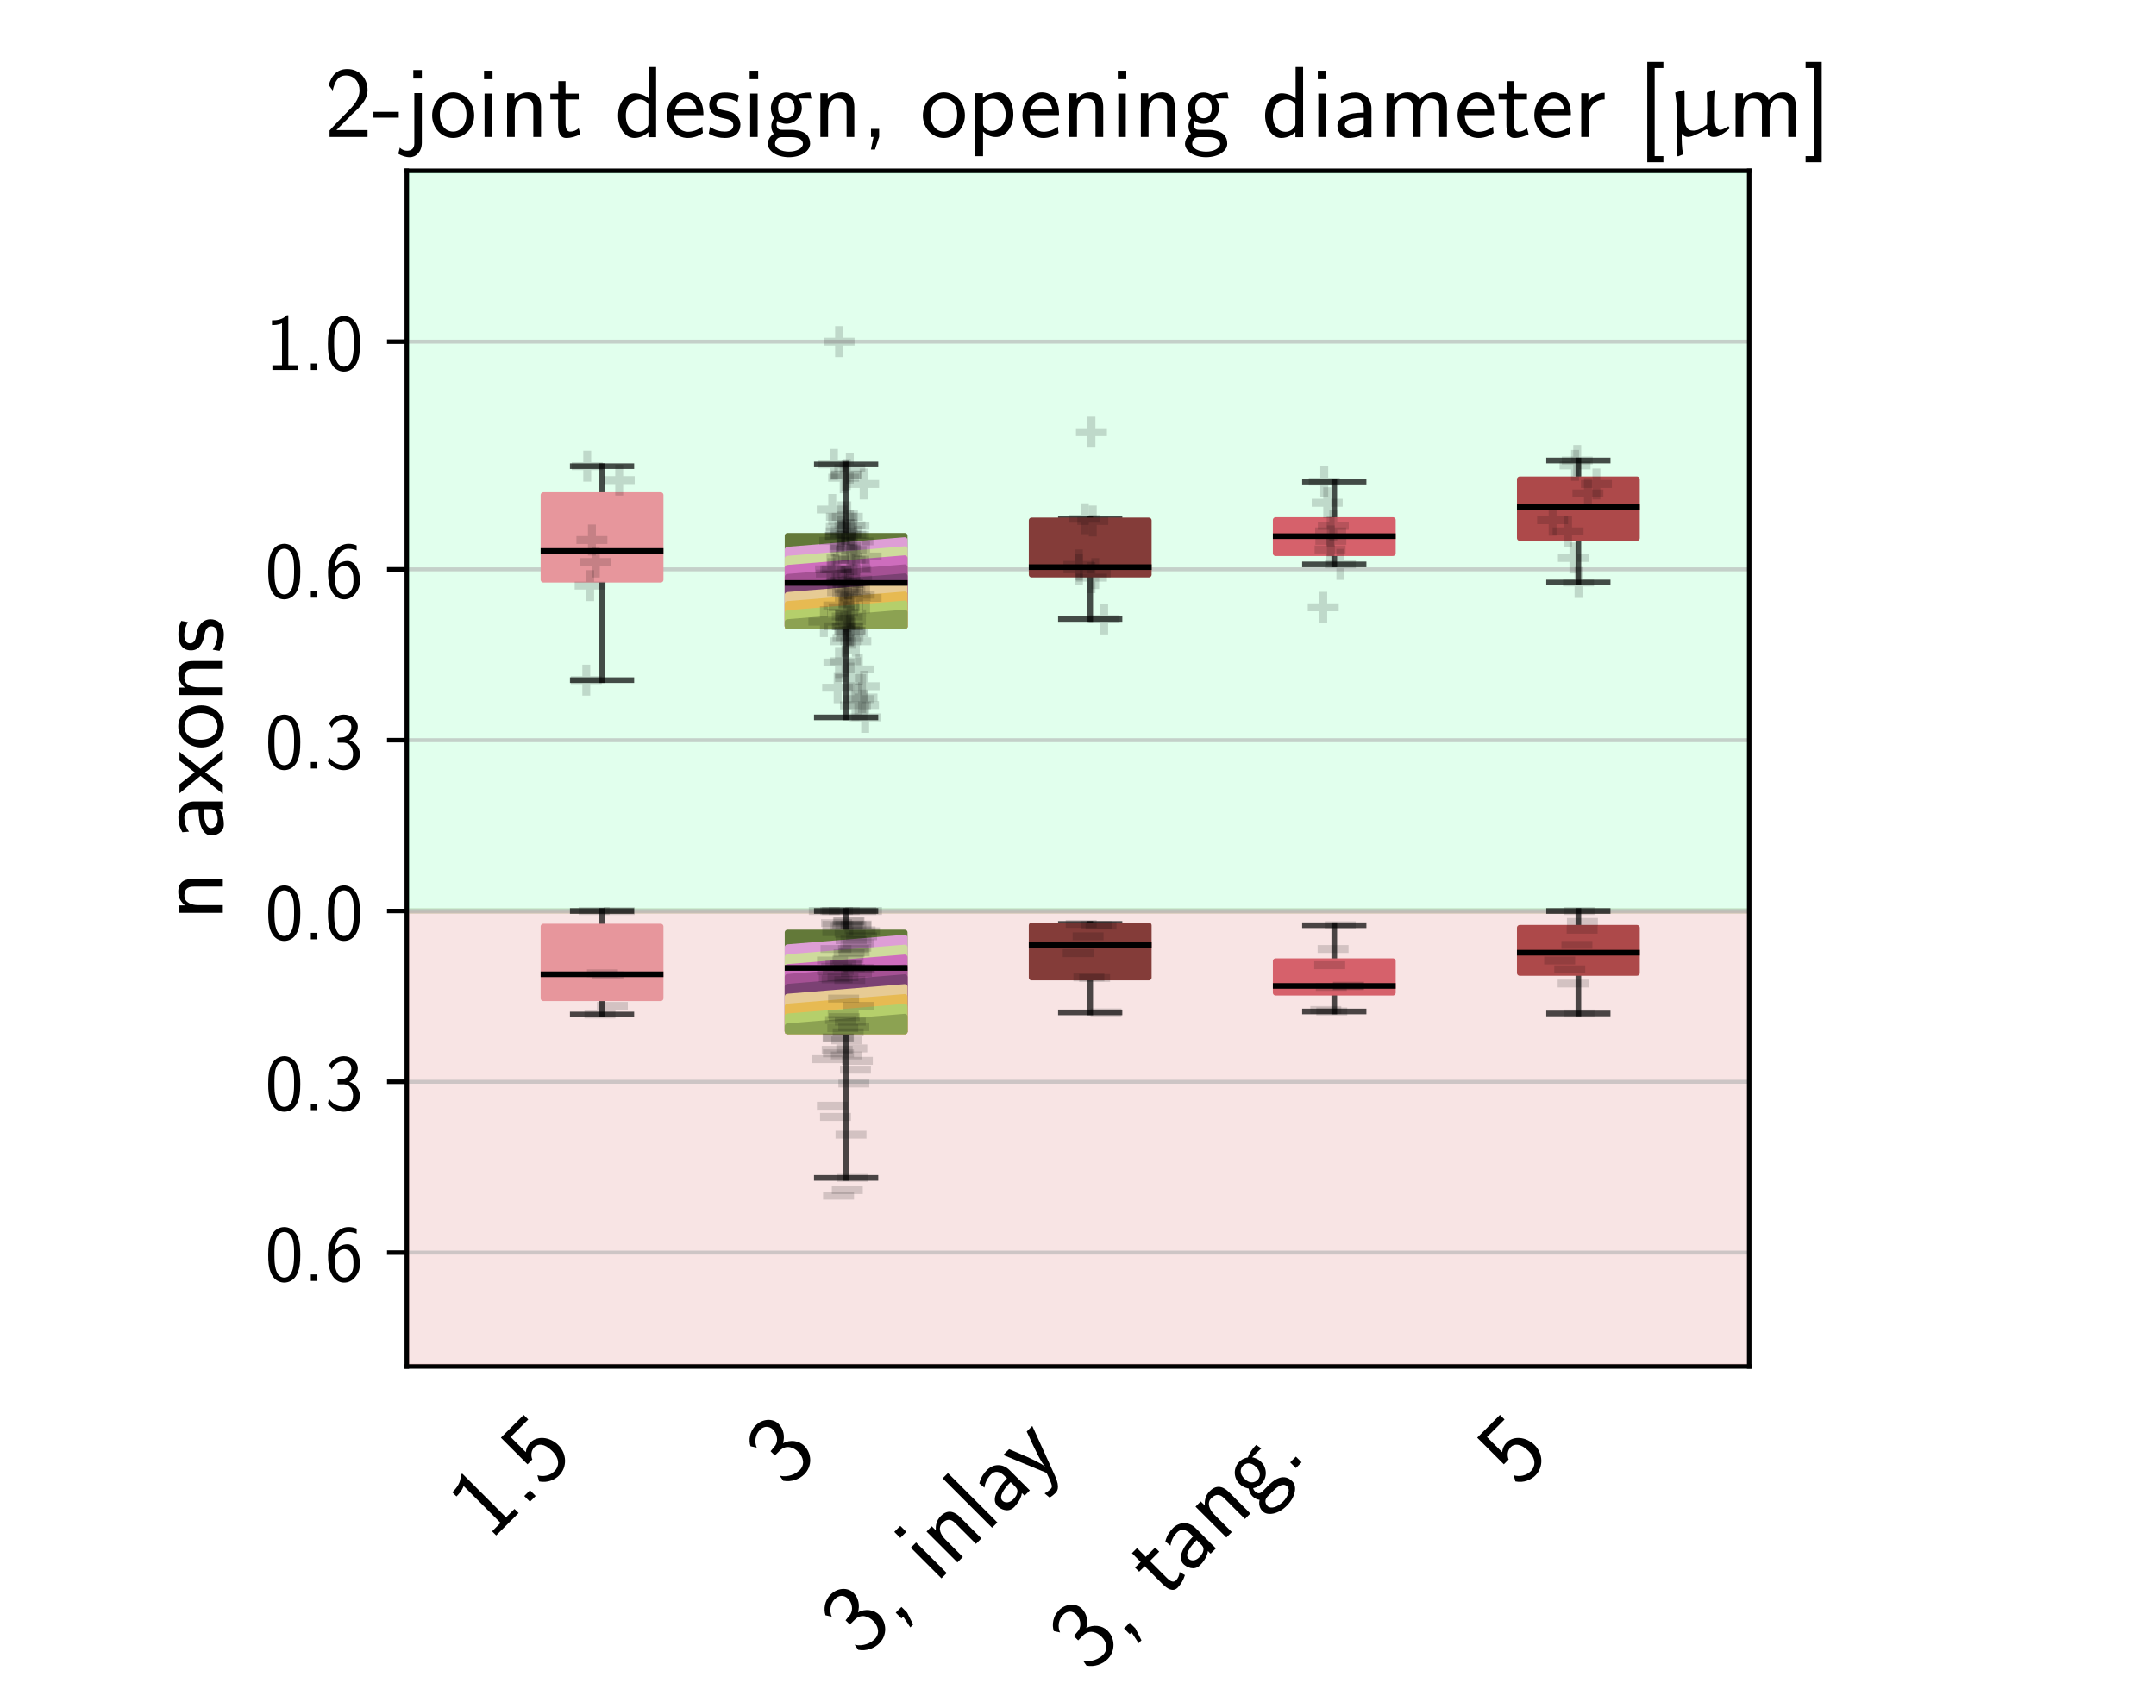 <?xml version="1.0" encoding="utf-8" standalone="no"?>
<!DOCTYPE svg PUBLIC "-//W3C//DTD SVG 1.1//EN"
  "http://www.w3.org/Graphics/SVG/1.1/DTD/svg11.dtd">
<!-- Created with matplotlib (https://matplotlib.org/) -->
<svg height="302.4pt" version="1.1" viewBox="0 0 381.6 302.4" width="381.6pt" xmlns="http://www.w3.org/2000/svg" xmlns:xlink="http://www.w3.org/1999/xlink">
 <defs>
  <style type="text/css">*{stroke-linecap:butt;stroke-linejoin:round;}</style>
 </defs>
 <g id="figure_1">
  <g id="patch_1">
   <path d="M 0 302.4 
L 381.6 302.4 
L 381.6 0 
L 0 0 
z
" style="fill:#ffffff;"/>
  </g>
  <g id="axes_1">
   <g id="patch_2">
    <path d="M 72 241.92 
L 309.6 241.92 
L 309.6 30.24 
L 72 30.24 
z
" style="fill:#ffffff;"/>
   </g>
   <g id="patch_3">
    <path clip-path="url(#pc2d67cfe7d)" d="M 72 161.28 
L 320.4 161.28 
L 320.4 30.24 
L 72 30.24 
z
" style="fill:#01ff6b;opacity:0.12;stroke:#01ff6b;stroke-linejoin:miter;"/>
   </g>
   <g id="patch_4">
    <path clip-path="url(#pc2d67cfe7d)" d="M 72 161.28 
L 320.4 161.28 
L 320.4 241.92 
L 72 241.92 
z
" style="fill:#c22121;opacity:0.12;stroke:#c22121;stroke-linejoin:miter;"/>
   </g>
   <g id="matplotlib.axis_1">
    <g id="xtick_1">
     <g id="text_1">
      <!-- 1.5 -->
      <g transform="translate(86.697 272.963)rotate(-45)scale(0.18 -0.18)">
       <defs>
        <path d="M 28.406 67 
L 26.5 67 
C 21.094 61.562 14.797 60.781 8.406 60.781 
L 8.406 55 
C 11.297 55 16 55 20.703 57.297 
L 20.703 5.766 
L 8.906 5.766 
L 8.906 0 
L 40.203 0 
L 40.203 5.766 
L 28.406 5.766 
z
" id="CMSS17-49"/>
        <path d="M 17 7.969 
L 9 7.969 
L 9 0 
L 17 0 
z
" id="CMSS17-46"/>
        <path d="M 14.594 58.625 
L 39.094 58.625 
L 39.094 65 
L 7.297 65 
L 7.297 27.828 
L 14 27.828 
C 15.797 31.969 19.5 35 24.297 35 
C 28.797 35 33.797 31.078 33.797 19.781 
C 33.797 7.703 26.703 4.172 21.5 4.172 
C 15.094 4.172 9.203 8 6.594 13.297 
L 3.406 7.797 
C 8 0.766 15.5 -2 21.5 -2 
C 33.094 -2 42.203 7.766 42.203 19.578 
C 42.203 31.719 34.094 41.078 24.406 41.078 
C 20.906 41.078 17.5 39.891 14.594 37.484 
z
" id="CMSS17-53"/>
       </defs>
       <use transform="scale(0.996)" xlink:href="#CMSS17-49"/>
       <use transform="translate(46.844 0)scale(0.996)" xlink:href="#CMSS17-46"/>
       <use transform="translate(72.868 0)scale(0.996)" xlink:href="#CMSS17-53"/>
      </g>
     </g>
    </g>
    <g id="xtick_2">
     <g id="text_2">
      <!-- 3 -->
      <g transform="translate(139.171 263.688)rotate(-45)scale(0.18 -0.18)">
       <defs>
        <path d="M 15.703 31.641 
L 22.5 31.641 
C 31.906 31.641 34.594 23.547 34.594 17.906 
C 34.594 10.203 30.203 4.172 23 4.172 
C 17.406 4.172 9.5 6.938 5 14.25 
C 4.297 10.797 4.297 10.594 3.906 8.219 
C 8.594 1.375 16.203 -2 23.203 -2 
C 34.594 -2 43 7.391 43 17.781 
C 43 25.594 37.5 32.141 30 34.609 
C 36 37.875 40.406 44 40.406 51.141 
C 40.406 59.453 32.703 66.078 23.297 66.078 
C 14.703 66.078 8 60.812 5.203 55.156 
C 5.906 54.188 7.703 51.312 8.594 49.828 
C 10.797 55.656 16.5 60 23.203 60 
C 28.797 60 32.5 56.359 32.5 51.109 
C 32.5 45.672 29 39.734 23.094 38.359 
C 22.703 38.359 16.5 37.766 15.703 37.672 
z
" id="CMSS17-51"/>
       </defs>
       <use transform="scale(0.996)" xlink:href="#CMSS17-51"/>
      </g>
     </g>
    </g>
    <g id="xtick_3">
     <g id="text_3">
      <!-- 3, inlay -->
      <g transform="translate(152.443 293.616)rotate(-45)scale(0.18 -0.18)">
       <defs>
        <path d="M 17 0.094 
L 17 7.969 
L 9 7.969 
L 9 0 
L 11.5 0 
L 8.906 -12.5 
L 12.906 -12.5 
z
" id="CMSS17-44"/>
        <path d="M 15.297 65.359 
L 6.906 65.359 
L 6.906 57 
L 15.297 57 
z
M 14.797 42.797 
L 7.406 42.797 
L 7.406 0 
L 14.797 0 
z
" id="CMSS17-105"/>
        <path d="M 40.906 29.328 
C 40.906 35.672 39.406 44 28.094 44 
C 21.703 44 17.5 40.719 14.703 37.328 
L 14.703 43.094 
L 7.406 43.094 
L 7.406 0 
L 15 0 
L 15 24.359 
C 15 30.688 17.406 37.938 24.203 37.938 
C 33 37.938 33.297 32 33.297 28.578 
L 33.297 0 
L 40.906 0 
z
" id="CMSS17-110"/>
        <path d="M 14.797 69 
L 7.406 69 
L 7.406 0 
L 14.797 0 
z
" id="CMSS17-108"/>
        <path d="M 37.594 27.984 
C 37.594 37.375 30.906 43.875 21.906 43.875 
C 17.5 43.875 12.703 43.078 7.203 39.891 
L 7.797 33.359 
C 10.297 35.125 14.594 38 21.797 38 
C 26.906 38 30 34.062 30 27.844 
L 30 24 
C 14 24 4 19.344 4 11.344 
C 4 7.203 6.5 -1 14.797 -1 
C 16.297 -1 24.406 -1 30.203 3.391 
L 30.203 -0.297 
L 37.594 -0.297 
z
M 30 12.75 
C 30 10.953 30 8.562 27 6.781 
C 24.406 5.078 21.094 5.078 19.703 5.078 
C 14.703 5.078 11.297 7.984 11.297 11.625 
C 11.297 18.922 26.906 18.922 30 18.922 
z
" id="CMSS17-97"/>
        <path d="M 41.797 43 
L 34 43 
C 25.5 20.219 22.594 10.969 22.406 5.984 
L 22.297 5.984 
C 22 10.875 17.594 22.812 14.094 31.359 
L 9.406 43 
L 1.297 43 
L 19 0.203 
C 17.906 -2.781 16.297 -7.266 15.797 -8.266 
C 13.594 -13.828 12.094 -13.828 10.5 -13.828 
C 10.094 -13.828 6.906 -13.828 3.297 -12.641 
L 3.906 -19.203 
C 6.406 -19.703 8.906 -20 10.703 -20 
C 13.203 -20 18.203 -20 22.797 -7.766 
z
" id="CMSS17-121"/>
       </defs>
       <use transform="scale(0.996)" xlink:href="#CMSS17-51"/>
       <use transform="translate(46.844 0)scale(0.996)" xlink:href="#CMSS17-44"/>
       <use transform="translate(104.097 0)scale(0.996)" xlink:href="#CMSS17-105"/>
       <use transform="translate(126.278 0)scale(0.996)" xlink:href="#CMSS17-110"/>
       <use transform="translate(174.483 0)scale(0.996)" xlink:href="#CMSS17-108"/>
       <use transform="translate(196.663 0)scale(0.996)" xlink:href="#CMSS17-97"/>
       <use transform="translate(238.983 0)scale(0.996)" xlink:href="#CMSS17-121"/>
      </g>
     </g>
    </g>
    <g id="xtick_4">
     <g id="text_4">
      <!-- 3, tang. -->
      <g transform="translate(192.85 296.409)rotate(-45)scale(0.18 -0.18)">
       <defs>
        <path d="M 16.703 37 
L 29.703 37 
L 29.703 42.766 
L 16.703 42.766 
L 16.703 55 
L 9.594 55 
L 9.594 42.766 
L 1.703 42.766 
L 1.703 37 
L 9.406 37 
L 9.406 11.703 
C 9.406 6 10.703 -1 17.297 -1 
C 22.297 -1 26.906 0.391 31.297 2.688 
L 29.703 8.562 
C 27.297 6.469 24.406 5.266 21.297 5.266 
C 16.906 5.266 16.703 10.875 16.703 13.375 
z
" id="CMSS17-116"/>
        <path d="M 44.5 43.875 
C 38.797 43.875 33.906 42.781 29.906 40.891 
C 26.594 43.391 23.203 43.875 20.906 43.875 
C 12.203 43.875 5.594 36.703 5.594 28.344 
C 5.594 22.938 8.594 18.859 8.797 18.672 
C 7 16.172 6 13.484 6 10.5 
C 6 7 7.406 4.516 8.5 3.125 
C 3.297 -0.047 2.594 -4.906 2.594 -6.797 
C 2.594 -14.031 11.703 -20 23.406 -20 
C 35.203 -20 44.297 -14.031 44.297 -6.688 
C 44.297 7 29 7 24.797 7 
L 16.703 7 
C 15.203 7 11.203 7 11.203 12.359 
C 11.203 14.391 12.094 15.688 12.203 15.781 
C 13.703 14.688 16.797 13 20.906 13 
C 29.203 13 36.094 19.969 36.094 28.547 
C 36.094 33.312 33.906 36.797 33 38 
L 33.297 38 
C 33.594 38 37.797 38 39.297 38 
C 42.5 38 42.797 37.953 45.594 37.797 
z
M 20.906 18.469 
C 17.5 18.469 12.703 20.547 12.703 28.484 
C 12.703 37.109 18.203 38.5 20.797 38.5 
C 24.203 38.5 29 36.422 29 28.484 
C 29 19.859 23.5 18.469 20.906 18.469 
z
M 24.703 -0.156 
C 27.094 -0.156 37.203 -0.156 37.203 -6.906 
C 37.203 -11.156 31 -14.516 23.5 -14.516 
C 15.906 -14.516 9.703 -11.25 9.703 -6.797 
C 9.703 -6.297 9.703 -0.156 16.594 -0.156 
z
" id="CMSS17-103"/>
       </defs>
       <use transform="scale(0.996)" xlink:href="#CMSS17-51"/>
       <use transform="translate(46.844 0)scale(0.996)" xlink:href="#CMSS17-44"/>
       <use transform="translate(104.097 0)scale(0.996)" xlink:href="#CMSS17-116"/>
       <use transform="translate(137.929 0)scale(0.996)" xlink:href="#CMSS17-97"/>
       <use transform="translate(182.85 0)scale(0.996)" xlink:href="#CMSS17-110"/>
       <use transform="translate(231.055 0)scale(0.996)" xlink:href="#CMSS17-103"/>
       <use transform="translate(277.899 0)scale(0.996)" xlink:href="#CMSS17-46"/>
      </g>
     </g>
    </g>
    <g id="xtick_5">
     <g id="text_5">
      <!-- 5 -->
      <g transform="translate(268.771 263.688)rotate(-45)scale(0.18 -0.18)">
       <use transform="scale(0.996)" xlink:href="#CMSS17-53"/>
      </g>
     </g>
    </g>
   </g>
   <g id="matplotlib.axis_2">
    <g id="ytick_1">
     <g id="line2d_1">
      <path clip-path="url(#pc2d67cfe7d)" d="M 72 221.76 
L 309.6 221.76 
" style="fill:none;stroke:#b0b0b0;stroke-linecap:square;stroke-opacity:0.6;stroke-width:0.7;"/>
     </g>
     <g id="line2d_2">
      <defs>
       <path d="M 0 0 
L -3.5 0 
" id="m894ef8621c" style="stroke:#000000;stroke-width:0.8;"/>
      </defs>
      <g>
       <use style="stroke:#000000;stroke-width:0.8;" x="72" xlink:href="#m894ef8621c" y="221.76"/>
      </g>
     </g>
     <g id="text_6">
      <!-- 0.6 -->
      <g transform="translate(46.926 226.776)scale(0.145 -0.145)">
       <defs>
        <path d="M 43.094 31.938 
C 43.094 37.578 43 48.078 38.906 56.188 
C 34.797 64 28.203 66.078 23.5 66.078 
C 16.703 66.078 10.906 62.109 7.906 55.781 
C 4.703 49.156 3.797 42.328 3.797 31.938 
C 3.797 24.828 4.094 16.109 7.703 8.484 
C 11.797 0.078 18.703 -2 23.406 -2 
C 29.594 -2 35.594 1.266 39 8.094 
C 42.5 15.219 43.094 23.031 43.094 31.938 
z
M 23.406 4.078 
C 15.797 4.078 13.5 12.672 12.797 15.547 
C 11.594 20.469 11.406 25.219 11.406 33.031 
C 11.406 39.156 11.406 46.062 13.297 51.516 
C 15.594 57.828 19.594 60 23.406 60 
C 30.797 60 33.203 52.688 34 50.125 
C 35.5 44.891 35.5 38.766 35.5 33.031 
C 35.5 23.844 35.5 4.078 23.406 4.078 
z
" id="CMSS17-48"/>
        <path d="M 39 64.078 
C 34.797 65.781 31.797 66.078 29 66.078 
C 16 66.078 3.906 52.625 3.906 31.344 
C 3.906 4.141 15.406 -2 23.594 -2 
C 28.094 -2 32.594 -0.609 36.906 4.375 
C 41.297 9.641 43 14.031 43 21.703 
C 43 34.047 36.906 45 27.797 45 
C 21.203 45 15.5 41.516 12 37.125 
C 13 50.906 19.594 60 29.094 60 
C 31.703 60 35.094 59.625 39 57.969 
z
M 12.094 21.391 
C 12.094 22.188 12.094 22.688 12.203 24.188 
C 12.203 31.953 16.703 38.922 24 38.922 
C 28.703 38.922 31.094 36.438 32.906 33.359 
C 35 29.469 35.094 25.781 35.094 21.688 
C 35.094 17.812 35.094 13.922 32.797 9.953 
C 30.906 6.859 28.406 4.172 23.594 4.172 
C 14.094 4.172 12.5 17.406 12.094 21.391 
z
" id="CMSS17-54"/>
       </defs>
       <use transform="scale(0.996)" xlink:href="#CMSS17-48"/>
       <use transform="translate(46.844 0)scale(0.996)" xlink:href="#CMSS17-46"/>
       <use transform="translate(72.868 0)scale(0.996)" xlink:href="#CMSS17-54"/>
      </g>
     </g>
    </g>
    <g id="ytick_2">
     <g id="line2d_3">
      <path clip-path="url(#pc2d67cfe7d)" d="M 72 191.52 
L 309.6 191.52 
" style="fill:none;stroke:#b0b0b0;stroke-linecap:square;stroke-opacity:0.6;stroke-width:0.7;"/>
     </g>
     <g id="line2d_4">
      <g>
       <use style="stroke:#000000;stroke-width:0.8;" x="72" xlink:href="#m894ef8621c" y="191.52"/>
      </g>
     </g>
     <g id="text_7">
      <!-- 0.3 -->
      <g transform="translate(46.926 196.536)scale(0.145 -0.145)">
       <use transform="scale(0.996)" xlink:href="#CMSS17-48"/>
       <use transform="translate(46.844 0)scale(0.996)" xlink:href="#CMSS17-46"/>
       <use transform="translate(72.868 0)scale(0.996)" xlink:href="#CMSS17-51"/>
      </g>
     </g>
    </g>
    <g id="ytick_3">
     <g id="line2d_5">
      <path clip-path="url(#pc2d67cfe7d)" d="M 72 161.28 
L 309.6 161.28 
" style="fill:none;stroke:#b0b0b0;stroke-linecap:square;stroke-opacity:0.6;stroke-width:0.7;"/>
     </g>
     <g id="line2d_6">
      <g>
       <use style="stroke:#000000;stroke-width:0.8;" x="72" xlink:href="#m894ef8621c" y="161.28"/>
      </g>
     </g>
     <g id="text_8">
      <!-- 0.0 -->
      <g transform="translate(46.926 166.296)scale(0.145 -0.145)">
       <use transform="scale(0.996)" xlink:href="#CMSS17-48"/>
       <use transform="translate(46.844 0)scale(0.996)" xlink:href="#CMSS17-46"/>
       <use transform="translate(72.868 0)scale(0.996)" xlink:href="#CMSS17-48"/>
      </g>
     </g>
    </g>
    <g id="ytick_4">
     <g id="line2d_7">
      <path clip-path="url(#pc2d67cfe7d)" d="M 72 131.04 
L 309.6 131.04 
" style="fill:none;stroke:#b0b0b0;stroke-linecap:square;stroke-opacity:0.6;stroke-width:0.7;"/>
     </g>
     <g id="line2d_8">
      <g>
       <use style="stroke:#000000;stroke-width:0.8;" x="72" xlink:href="#m894ef8621c" y="131.04"/>
      </g>
     </g>
     <g id="text_9">
      <!-- 0.3 -->
      <g transform="translate(46.926 136.056)scale(0.145 -0.145)">
       <use transform="scale(0.996)" xlink:href="#CMSS17-48"/>
       <use transform="translate(46.844 0)scale(0.996)" xlink:href="#CMSS17-46"/>
       <use transform="translate(72.868 0)scale(0.996)" xlink:href="#CMSS17-51"/>
      </g>
     </g>
    </g>
    <g id="ytick_5">
     <g id="line2d_9">
      <path clip-path="url(#pc2d67cfe7d)" d="M 72 100.8 
L 309.6 100.8 
" style="fill:none;stroke:#b0b0b0;stroke-linecap:square;stroke-opacity:0.6;stroke-width:0.7;"/>
     </g>
     <g id="line2d_10">
      <g>
       <use style="stroke:#000000;stroke-width:0.8;" x="72" xlink:href="#m894ef8621c" y="100.8"/>
      </g>
     </g>
     <g id="text_10">
      <!-- 0.6 -->
      <g transform="translate(46.926 105.816)scale(0.145 -0.145)">
       <use transform="scale(0.996)" xlink:href="#CMSS17-48"/>
       <use transform="translate(46.844 0)scale(0.996)" xlink:href="#CMSS17-46"/>
       <use transform="translate(72.868 0)scale(0.996)" xlink:href="#CMSS17-54"/>
      </g>
     </g>
    </g>
    <g id="ytick_6">
     <g id="line2d_11">
      <path clip-path="url(#pc2d67cfe7d)" d="M 72 60.48 
L 309.6 60.48 
" style="fill:none;stroke:#b0b0b0;stroke-linecap:square;stroke-opacity:0.6;stroke-width:0.7;"/>
     </g>
     <g id="line2d_12">
      <g>
       <use style="stroke:#000000;stroke-width:0.8;" x="72" xlink:href="#m894ef8621c" y="60.48"/>
      </g>
     </g>
     <g id="text_11">
      <!-- 1.0 -->
      <g transform="translate(46.926 65.496)scale(0.145 -0.145)">
       <use transform="scale(0.996)" xlink:href="#CMSS17-49"/>
       <use transform="translate(46.844 0)scale(0.996)" xlink:href="#CMSS17-46"/>
       <use transform="translate(72.868 0)scale(0.996)" xlink:href="#CMSS17-48"/>
      </g>
     </g>
    </g>
    <g id="text_12">
     <!-- n axons -->
     <g transform="translate(39.438 162.929)rotate(-90)scale(0.18 -0.18)">
      <defs>
       <path d="M 24.797 22.094 
L 41.5 42.797 
L 32.797 42.797 
L 21.297 27.766 
L 9.406 42.797 
L 0.5 42.797 
L 17.797 22.094 
L 0 0 
L 8.797 0 
L 21.297 17.516 
L 34.297 0 
L 43.094 0 
z
" id="CMSS17-120"/>
       <path d="M 44.203 21.188 
C 44.203 34 34.703 44 23.5 44 
C 12 44 2.703 33.703 2.703 21.188 
C 2.703 8.5 12.297 -1 23.406 -1 
C 34.797 -1 44.203 8.797 44.203 21.188 
z
M 23.5 5.266 
C 16.406 5.266 10.297 11.078 10.297 22 
C 10.297 33.609 17.406 37.922 23.406 37.922 
C 29.906 37.922 36.594 33.219 36.594 22 
C 36.594 10.672 30.094 5.266 23.5 5.266 
z
" id="CMSS17-111"/>
       <path d="M 32.203 41.047 
C 26.297 43.859 21.703 43.859 18.703 43.859 
C 11.594 43.859 3.094 41.375 3.094 31.297 
C 3.094 21.234 14.094 19.031 17.094 18.422 
C 21.703 17.531 26.797 16.531 26.797 11.562 
C 26.797 5.266 19.594 5.266 18.297 5.266 
C 14.297 5.266 8.797 6.359 3.797 9.969 
L 2.594 3.281 
C 8.297 0 13.797 -1 18.406 -1 
C 30.703 -1 33.797 6.5 33.797 12.203 
C 33.797 17.094 31 20.391 29.094 21.891 
C 25.797 24.5 24.594 24.797 16.406 26.5 
C 15 26.703 10.094 27.797 10.094 32.281 
C 10.094 38 16.406 38 17.797 38 
C 24.297 38 28.297 35.984 31 34.5 
z
" id="CMSS17-115"/>
      </defs>
      <use transform="scale(0.996)" xlink:href="#CMSS17-110"/>
      <use transform="translate(79.434 0)scale(0.996)" xlink:href="#CMSS17-97"/>
      <use transform="translate(124.356 0)scale(0.996)" xlink:href="#CMSS17-120"/>
      <use transform="translate(167.356 0)scale(0.996)" xlink:href="#CMSS17-111"/>
      <use transform="translate(214.2 0)scale(0.996)" xlink:href="#CMSS17-110"/>
      <use transform="translate(262.405 0)scale(0.996)" xlink:href="#CMSS17-115"/>
     </g>
    </g>
   </g>
   <g id="line2d_13">
    <path clip-path="url(#pc2d67cfe7d)" d="M 106.56 176.725 
L 106.56 179.607 
" style="fill:none;stroke:#000000;stroke-linecap:square;stroke-opacity:0.7;"/>
   </g>
   <g id="line2d_14">
    <path clip-path="url(#pc2d67cfe7d)" d="M 106.56 164.036 
L 106.56 161.28 
" style="fill:none;stroke:#000000;stroke-linecap:square;stroke-opacity:0.7;"/>
   </g>
   <g id="line2d_15">
    <path clip-path="url(#pc2d67cfe7d)" d="M 101.376 179.607 
L 111.744 179.607 
" style="fill:none;stroke:#000000;stroke-linecap:square;stroke-opacity:0.7;"/>
   </g>
   <g id="line2d_16">
    <path clip-path="url(#pc2d67cfe7d)" d="M 101.376 161.28 
L 111.744 161.28 
" style="fill:none;stroke:#000000;stroke-linecap:square;stroke-opacity:0.7;"/>
   </g>
   <g id="line2d_17">
    <path clip-path="url(#pc2d67cfe7d)" d="M 149.76 182.58 
L 149.76 208.53 
" style="fill:none;stroke:#000000;stroke-linecap:square;stroke-opacity:0.7;"/>
   </g>
   <g id="line2d_18">
    <path clip-path="url(#pc2d67cfe7d)" d="M 149.76 165.088 
L 149.76 161.28 
" style="fill:none;stroke:#000000;stroke-linecap:square;stroke-opacity:0.7;"/>
   </g>
   <g id="line2d_19">
    <path clip-path="url(#pc2d67cfe7d)" d="M 144.576 208.53 
L 154.944 208.53 
" style="fill:none;stroke:#000000;stroke-linecap:square;stroke-opacity:0.7;"/>
   </g>
   <g id="line2d_20">
    <path clip-path="url(#pc2d67cfe7d)" d="M 144.576 161.28 
L 154.944 161.28 
" style="fill:none;stroke:#000000;stroke-linecap:square;stroke-opacity:0.7;"/>
   </g>
   <g id="line2d_21">
    <path clip-path="url(#pc2d67cfe7d)" d="M 192.96 173.065 
L 192.96 179.231 
" style="fill:none;stroke:#000000;stroke-linecap:square;stroke-opacity:0.7;"/>
   </g>
   <g id="line2d_22">
    <path clip-path="url(#pc2d67cfe7d)" d="M 192.96 163.833 
L 192.96 163.571 
" style="fill:none;stroke:#000000;stroke-linecap:square;stroke-opacity:0.7;"/>
   </g>
   <g id="line2d_23">
    <path clip-path="url(#pc2d67cfe7d)" d="M 187.776 179.231 
L 198.144 179.231 
" style="fill:none;stroke:#000000;stroke-linecap:square;stroke-opacity:0.7;"/>
   </g>
   <g id="line2d_24">
    <path clip-path="url(#pc2d67cfe7d)" d="M 187.776 163.571 
L 198.144 163.571 
" style="fill:none;stroke:#000000;stroke-linecap:square;stroke-opacity:0.7;"/>
   </g>
   <g id="line2d_25">
    <path clip-path="url(#pc2d67cfe7d)" d="M 236.16 175.743 
L 236.16 179.068 
" style="fill:none;stroke:#000000;stroke-linecap:square;stroke-opacity:0.7;"/>
   </g>
   <g id="line2d_26">
    <path clip-path="url(#pc2d67cfe7d)" d="M 236.16 170.16 
L 236.16 163.8 
" style="fill:none;stroke:#000000;stroke-linecap:square;stroke-opacity:0.7;"/>
   </g>
   <g id="line2d_27">
    <path clip-path="url(#pc2d67cfe7d)" d="M 230.976 179.068 
L 241.344 179.068 
" style="fill:none;stroke:#000000;stroke-linecap:square;stroke-opacity:0.7;"/>
   </g>
   <g id="line2d_28">
    <path clip-path="url(#pc2d67cfe7d)" d="M 230.976 163.8 
L 241.344 163.8 
" style="fill:none;stroke:#000000;stroke-linecap:square;stroke-opacity:0.7;"/>
   </g>
   <g id="line2d_29">
    <path clip-path="url(#pc2d67cfe7d)" d="M 279.36 172.246 
L 279.36 179.424 
" style="fill:none;stroke:#000000;stroke-linecap:square;stroke-opacity:0.7;"/>
   </g>
   <g id="line2d_30">
    <path clip-path="url(#pc2d67cfe7d)" d="M 279.36 164.257 
L 279.36 161.28 
" style="fill:none;stroke:#000000;stroke-linecap:square;stroke-opacity:0.7;"/>
   </g>
   <g id="line2d_31">
    <path clip-path="url(#pc2d67cfe7d)" d="M 274.176 179.424 
L 284.544 179.424 
" style="fill:none;stroke:#000000;stroke-linecap:square;stroke-opacity:0.7;"/>
   </g>
   <g id="line2d_32">
    <path clip-path="url(#pc2d67cfe7d)" d="M 274.176 161.28 
L 284.544 161.28 
" style="fill:none;stroke:#000000;stroke-linecap:square;stroke-opacity:0.7;"/>
   </g>
   <g id="line2d_33">
    <path clip-path="url(#pc2d67cfe7d)" d="M 106.56 102.635 
L 106.56 120.415 
" style="fill:none;stroke:#000000;stroke-linecap:square;stroke-opacity:0.7;"/>
   </g>
   <g id="line2d_34">
    <path clip-path="url(#pc2d67cfe7d)" d="M 106.56 87.651 
L 106.56 82.53 
" style="fill:none;stroke:#000000;stroke-linecap:square;stroke-opacity:0.7;"/>
   </g>
   <g id="line2d_35">
    <path clip-path="url(#pc2d67cfe7d)" d="M 101.376 120.415 
L 111.744 120.415 
" style="fill:none;stroke:#000000;stroke-linecap:square;stroke-opacity:0.7;"/>
   </g>
   <g id="line2d_36">
    <path clip-path="url(#pc2d67cfe7d)" d="M 101.376 82.53 
L 111.744 82.53 
" style="fill:none;stroke:#000000;stroke-linecap:square;stroke-opacity:0.7;"/>
   </g>
   <g id="line2d_37">
    <path clip-path="url(#pc2d67cfe7d)" d="M 149.76 110.88 
L 149.76 127.008 
" style="fill:none;stroke:#000000;stroke-linecap:square;stroke-opacity:0.7;"/>
   </g>
   <g id="line2d_38">
    <path clip-path="url(#pc2d67cfe7d)" d="M 149.76 94.858 
L 149.76 82.221 
" style="fill:none;stroke:#000000;stroke-linecap:square;stroke-opacity:0.7;"/>
   </g>
   <g id="line2d_39">
    <path clip-path="url(#pc2d67cfe7d)" d="M 144.576 127.008 
L 154.944 127.008 
" style="fill:none;stroke:#000000;stroke-linecap:square;stroke-opacity:0.7;"/>
   </g>
   <g id="line2d_40">
    <path clip-path="url(#pc2d67cfe7d)" d="M 144.576 82.221 
L 154.944 82.221 
" style="fill:none;stroke:#000000;stroke-linecap:square;stroke-opacity:0.7;"/>
   </g>
   <g id="line2d_41">
    <path clip-path="url(#pc2d67cfe7d)" d="M 192.96 101.729 
L 192.96 109.588 
" style="fill:none;stroke:#000000;stroke-linecap:square;stroke-opacity:0.7;"/>
   </g>
   <g id="line2d_42">
    <path clip-path="url(#pc2d67cfe7d)" d="M 192.96 92.139 
L 192.96 91.84 
" style="fill:none;stroke:#000000;stroke-linecap:square;stroke-opacity:0.7;"/>
   </g>
   <g id="line2d_43">
    <path clip-path="url(#pc2d67cfe7d)" d="M 187.776 109.588 
L 198.144 109.588 
" style="fill:none;stroke:#000000;stroke-linecap:square;stroke-opacity:0.7;"/>
   </g>
   <g id="line2d_44">
    <path clip-path="url(#pc2d67cfe7d)" d="M 187.776 91.84 
L 198.144 91.84 
" style="fill:none;stroke:#000000;stroke-linecap:square;stroke-opacity:0.7;"/>
   </g>
   <g id="line2d_45">
    <path clip-path="url(#pc2d67cfe7d)" d="M 236.16 97.941 
L 236.16 99.923 
" style="fill:none;stroke:#000000;stroke-linecap:square;stroke-opacity:0.7;"/>
   </g>
   <g id="line2d_46">
    <path clip-path="url(#pc2d67cfe7d)" d="M 236.16 92.071 
L 236.16 85.267 
" style="fill:none;stroke:#000000;stroke-linecap:square;stroke-opacity:0.7;"/>
   </g>
   <g id="line2d_47">
    <path clip-path="url(#pc2d67cfe7d)" d="M 230.976 99.923 
L 241.344 99.923 
" style="fill:none;stroke:#000000;stroke-linecap:square;stroke-opacity:0.7;"/>
   </g>
   <g id="line2d_48">
    <path clip-path="url(#pc2d67cfe7d)" d="M 230.976 85.267 
L 241.344 85.267 
" style="fill:none;stroke:#000000;stroke-linecap:square;stroke-opacity:0.7;"/>
   </g>
   <g id="line2d_49">
    <path clip-path="url(#pc2d67cfe7d)" d="M 279.36 95.256 
L 279.36 103.126 
" style="fill:none;stroke:#000000;stroke-linecap:square;stroke-opacity:0.7;"/>
   </g>
   <g id="line2d_50">
    <path clip-path="url(#pc2d67cfe7d)" d="M 279.36 84.858 
L 279.36 81.526 
" style="fill:none;stroke:#000000;stroke-linecap:square;stroke-opacity:0.7;"/>
   </g>
   <g id="line2d_51">
    <path clip-path="url(#pc2d67cfe7d)" d="M 274.176 103.126 
L 284.544 103.126 
" style="fill:none;stroke:#000000;stroke-linecap:square;stroke-opacity:0.7;"/>
   </g>
   <g id="line2d_52">
    <path clip-path="url(#pc2d67cfe7d)" d="M 274.176 81.526 
L 284.544 81.526 
" style="fill:none;stroke:#000000;stroke-linecap:square;stroke-opacity:0.7;"/>
   </g>
   <g id="patch_5">
    <path d="M 72 241.92 
L 72 30.24 
" style="fill:none;stroke:#000000;stroke-linecap:square;stroke-linejoin:miter;stroke-width:0.8;"/>
   </g>
   <g id="patch_6">
    <path d="M 309.6 241.92 
L 309.6 30.24 
" style="fill:none;stroke:#000000;stroke-linecap:square;stroke-linejoin:miter;stroke-width:0.8;"/>
   </g>
   <g id="patch_7">
    <path d="M 72 241.92 
L 309.6 241.92 
" style="fill:none;stroke:#000000;stroke-linecap:square;stroke-linejoin:miter;stroke-width:0.8;"/>
   </g>
   <g id="patch_8">
    <path d="M 72 30.24 
L 309.6 30.24 
" style="fill:none;stroke:#000000;stroke-linecap:square;stroke-linejoin:miter;stroke-width:0.8;"/>
   </g>
   <g id="text_13">
    <!-- 2-joint design, opening diameter [$\upmu$m] -->
    <g transform="translate(57.487 24.24)scale(0.18 -0.18)">
     <defs>
      <path d="M 25.797 21.203 
C 28.594 24.078 32.797 27.562 35.703 31.047 
C 38.5 34.438 42.203 39.234 42.203 46.203 
C 42.203 57.141 34.797 67 22.203 67 
C 12.297 67 6.594 60.828 3.906 51.156 
C 4.906 49.766 6.406 47.766 7.797 45.766 
C 10 54.844 13.094 60.625 20.906 60.625 
C 29.5 60.625 34.297 53.641 34.297 45.969 
C 34.297 36.797 27.297 29.703 22 24.422 
C 16.094 18.547 10.297 12.562 4.703 6.375 
L 4.703 0 
L 42.203 0 
L 42.203 6.766 
L 25.203 6.766 
C 24 6.766 22.797 6.766 21.594 6.766 
L 11.594 6.766 
L 11.594 6.859 
z
" id="CMSS17-50"/>
      <path d="M 26 19 
L 26 24.766 
L 1 24.766 
L 1 19 
z
" id="CMSS17-45"/>
      <path d="M 17.406 66 
L 9 66 
L 9 57.641 
L 17.406 57.641 
z
M -5.797 -16.625 
C -2.594 -18.609 1.297 -20 5.5 -20 
C 11.797 -20 17.406 -14.609 17.406 -5.719 
L 17.406 43.234 
L 10 43.234 
L 10 -6.641 
C 10 -12.734 5.406 -13.641 2.797 -13.641 
C 0.594 -13.641 -2 -12.938 -4.297 -10.547 
z
" id="CMSS17-106"/>
      <path d="M 40.797 69 
L 33.406 69 
L 33.406 38.094 
C 30.297 40.672 25.203 43.062 19.594 43.062 
C 10.5 43.062 3.297 33.297 3.297 21.047 
C 3.297 8.781 10.406 -1 19.297 -1 
C 26.203 -1 30.797 2.688 33.203 4.781 
L 33.203 -0.203 
L 40.797 -0.203 
z
M 33.203 13.062 
C 33.203 11.672 33.203 10.203 30.094 7.531 
C 28.094 5.859 25.703 5.078 23.406 5.078 
C 18 5.078 10.906 9 10.906 20.938 
C 10.906 33.344 18.906 37 24.406 37 
C 28.094 37 31.094 35.219 33.203 32.266 
z
" id="CMSS17-100"/>
      <path d="M 39.094 21.516 
C 39.094 24.844 38.906 31.297 35.703 36.641 
C 32.203 42.391 26.5 44 22.203 44 
C 11.797 44 3 34.188 3 21.484 
C 3 9.094 12.094 -1 23.594 -1 
C 28.094 -1 33.594 0.297 38.594 3.875 
C 38.594 4.281 38.406 6.469 38.297 6.562 
C 38.297 6.766 38 9.844 38 10.25 
C 33.203 6.359 27.703 5.078 23.703 5.078 
C 17.297 5.078 10.406 10.422 10.094 21.516 
z
M 10.906 27 
C 12.203 32.562 16.594 37.828 22.203 37.828 
C 23.703 37.828 30.703 37.828 32.5 27 
z
" id="CMSS17-101"/>
      <path d="M 15.094 5.203 
C 18.406 2.016 22.906 -0.078 27.703 -0.078 
C 37 -0.078 45 9.422 45 22.062 
C 45 33.734 39 44 30.406 44 
C 25.406 44 19.406 42.219 14.906 38.625 
L 14.906 43.203 
L 7.5 43.203 
L 7.5 -19 
L 15.094 -19 
z
M 15.094 32.812 
C 15.906 34 19.297 37.734 24.797 37.734 
C 31.797 37.734 37.406 30.625 37.406 22.062 
C 37.406 12.297 30.594 6 23.906 6 
C 21.906 6 19.797 6.484 17.797 8.172 
C 15.094 10.531 15.094 12 15.094 13.391 
z
" id="CMSS17-112"/>
      <path d="M 67 29.328 
C 67 36.062 65.297 44 54.094 44 
C 46.594 44 42.094 39.312 40.094 36.422 
C 38.297 41.719 34.094 44 28.094 44 
C 21.297 44 17 40.125 14.703 37.328 
L 14.703 43.094 
L 7.406 43.094 
L 7.406 0 
L 15 0 
L 15 24.359 
C 15 30.297 17.203 37.938 24.297 37.938 
C 33.406 37.938 33.406 31.5 33.406 28.578 
L 33.406 0 
L 41 0 
L 41 24.359 
C 41 30.297 43.203 37.938 50.297 37.938 
C 59.406 37.938 59.406 31.5 59.406 28.578 
L 59.406 0 
L 67 0 
z
" id="CMSS17-109"/>
      <path d="M 14.906 21.297 
C 14.906 30.703 21.797 37 30.594 37 
L 30.594 43.578 
C 24.203 43.578 18.203 40.391 14.594 35.203 
L 14.594 43.094 
L 7.5 43.094 
L 7.5 0 
L 14.906 0 
z
" id="CMSS17-114"/>
      <path d="M 25.203 -25 
L 25.203 -18.938 
L 16.594 -18.938 
L 16.594 68 
L 25.203 68 
L 25.203 74.078 
L 9.297 74.078 
L 9.297 -25 
z
" id="CMSS17-91"/>
      <path d="M 48.5 46.75 
L 40.797 43.562 
C 41 37.906 41.203 32.234 41.203 26.469 
C 41.203 24.391 41 17.125 40.906 12.359 
C 38.797 10.625 36.594 9.062 34.094 7.906 
C 32.297 6.938 30.203 6.266 28.094 6.266 
C 26.094 6.266 23.797 6.266 22.297 7.75 
C 19.297 10.719 18.797 14.969 18.797 19.031 
C 18.797 27.922 18.797 36.844 18.797 45.656 
L 17.906 46.344 
L 9.594 43.766 
C 9.594 43.672 11 32.938 11.594 27.469 
C 11.594 21.219 11.594 15 11.594 8.75 
C 11.594 -0.359 11.406 -9.469 11.203 -18.578 
L 12.406 -19.188 
L 17.406 -17.188 
C 16 -10.719 16 -3.656 16 3.125 
C 17.5 1.375 19.594 0 22.094 0 
C 26.594 0 34.5 4.281 40.297 7.5 
C 40.5 7.594 40.703 7.391 40.906 7.281 
C 41.203 7.172 41.297 6.969 41.5 6.75 
C 41.797 4.75 42.203 2.641 43.5 1.266 
C 44.703 0 46.594 0 48.297 0 
C 50.797 0 53.094 1.031 55.203 2.281 
C 58.297 3.922 61 6.312 63.5 8.688 
L 62.094 10.578 
C 59.5 8.984 56.406 7 53.906 7 
C 52.906 7 51.797 7.391 51.094 8.094 
C 50.094 8.984 49.703 10.281 49.297 11.469 
C 48.906 13.25 48.703 15.047 48.703 16.828 
C 48.703 22.297 48.703 27.859 48.703 33.422 
C 48.703 36.516 49 41.578 49.297 45.656 
z
" id="EURM10-22"/>
      <path d="M 17.906 74.078 
L 2 74.078 
L 2 68 
L 10.594 68 
L 10.594 -18.938 
L 2 -18.938 
L 2 -25 
L 17.906 -25 
z
" id="CMSS17-93"/>
     </defs>
     <use transform="scale(0.996)" xlink:href="#CMSS17-50"/>
     <use transform="translate(46.844 0)scale(0.996)" xlink:href="#CMSS17-45"/>
     <use transform="translate(78.073 0)scale(0.996)" xlink:href="#CMSS17-106"/>
     <use transform="translate(102.856 0)scale(0.996)" xlink:href="#CMSS17-111"/>
     <use transform="translate(149.699 0)scale(0.996)" xlink:href="#CMSS17-105"/>
     <use transform="translate(171.88 0)scale(0.996)" xlink:href="#CMSS17-110"/>
     <use transform="translate(220.085 0)scale(0.996)" xlink:href="#CMSS17-116"/>
     <use transform="translate(285.146 0)scale(0.996)" xlink:href="#CMSS17-100"/>
     <use transform="translate(333.351 0)scale(0.996)" xlink:href="#CMSS17-101"/>
     <use transform="translate(374.99 0)scale(0.996)" xlink:href="#CMSS17-115"/>
     <use transform="translate(410.903 0)scale(0.996)" xlink:href="#CMSS17-105"/>
     <use transform="translate(433.084 0)scale(0.996)" xlink:href="#CMSS17-103"/>
     <use transform="translate(479.927 0)scale(0.996)" xlink:href="#CMSS17-110"/>
     <use transform="translate(528.132 0)scale(0.996)" xlink:href="#CMSS17-44"/>
     <use transform="translate(585.386 0)scale(0.996)" xlink:href="#CMSS17-111"/>
     <use transform="translate(632.229 0)scale(0.996)" xlink:href="#CMSS17-112"/>
     <use transform="translate(683.037 0)scale(0.996)" xlink:href="#CMSS17-101"/>
     <use transform="translate(724.676 0)scale(0.996)" xlink:href="#CMSS17-110"/>
     <use transform="translate(772.88 0)scale(0.996)" xlink:href="#CMSS17-105"/>
     <use transform="translate(795.061 0)scale(0.996)" xlink:href="#CMSS17-110"/>
     <use transform="translate(843.266 0)scale(0.996)" xlink:href="#CMSS17-103"/>
     <use transform="translate(921.339 0)scale(0.996)" xlink:href="#CMSS17-100"/>
     <use transform="translate(969.544 0)scale(0.996)" xlink:href="#CMSS17-105"/>
     <use transform="translate(991.725 0)scale(0.996)" xlink:href="#CMSS17-97"/>
     <use transform="translate(1036.646 0)scale(0.996)" xlink:href="#CMSS17-109"/>
     <use transform="translate(1110.876 0)scale(0.996)" xlink:href="#CMSS17-101"/>
     <use transform="translate(1152.515 0)scale(0.996)" xlink:href="#CMSS17-116"/>
     <use transform="translate(1186.346 0)scale(0.996)" xlink:href="#CMSS17-101"/>
     <use transform="translate(1227.985 0)scale(0.996)" xlink:href="#CMSS17-114"/>
     <use transform="translate(1291.124 0)scale(0.996)" xlink:href="#CMSS17-91"/>
     <use transform="translate(1318.309 0)scale(0.996)" xlink:href="#EURM10-22"/>
     <use transform="translate(1379.846 0)scale(0.996)" xlink:href="#CMSS17-109"/>
     <use transform="translate(1454.075 0)scale(0.996)" xlink:href="#CMSS17-93"/>
    </g>
   </g>
   <g id="patch_9">
    <path clip-path="url(#pc2d67cfe7d)" d="M 96.192 176.725 
L 116.928 176.725 
L 116.928 164.036 
L 96.192 164.036 
L 96.192 176.725 
z
" style="fill:#e7969c;stroke:#e7969c;stroke-linejoin:miter;"/>
   </g>
   <g id="patch_10">
    <path clip-path="url(#pc2d67cfe7d)" d="M 139.392 182.58 
L 160.128 182.58 
L 160.128 165.088 
L 139.392 165.088 
L 139.392 182.58 
z
" style="fill:#637939;stroke:#637939;stroke-linejoin:miter;"/>
   </g>
   <g id="patch_11">
    <path clip-path="url(#pc2d67cfe7d)" d="M 182.592 173.065 
L 203.328 173.065 
L 203.328 163.833 
L 182.592 163.833 
L 182.592 173.065 
z
" style="fill:#843c39;stroke:#843c39;stroke-linejoin:miter;"/>
   </g>
   <g id="patch_12">
    <path clip-path="url(#pc2d67cfe7d)" d="M 225.792 175.743 
L 246.528 175.743 
L 246.528 170.16 
L 225.792 170.16 
L 225.792 175.743 
z
" style="fill:#d6616b;stroke:#d6616b;stroke-linejoin:miter;"/>
   </g>
   <g id="patch_13">
    <path clip-path="url(#pc2d67cfe7d)" d="M 268.992 172.246 
L 289.728 172.246 
L 289.728 164.257 
L 268.992 164.257 
L 268.992 172.246 
z
" style="fill:#ad494a;stroke:#ad494a;stroke-linejoin:miter;"/>
   </g>
   <g id="patch_14">
    <path clip-path="url(#pc2d67cfe7d)" d="M 96.192 102.635 
L 116.928 102.635 
L 116.928 87.651 
L 96.192 87.651 
L 96.192 102.635 
z
" style="fill:#e7969c;stroke:#e7969c;stroke-linejoin:miter;"/>
   </g>
   <g id="patch_15">
    <path clip-path="url(#pc2d67cfe7d)" d="M 139.392 110.88 
L 160.128 110.88 
L 160.128 94.858 
L 139.392 94.858 
L 139.392 110.88 
z
" style="fill:#637939;stroke:#637939;stroke-linejoin:miter;"/>
   </g>
   <g id="patch_16">
    <path clip-path="url(#pc2d67cfe7d)" d="M 182.592 101.729 
L 203.328 101.729 
L 203.328 92.139 
L 182.592 92.139 
L 182.592 101.729 
z
" style="fill:#843c39;stroke:#843c39;stroke-linejoin:miter;"/>
   </g>
   <g id="patch_17">
    <path clip-path="url(#pc2d67cfe7d)" d="M 225.792 97.941 
L 246.528 97.941 
L 246.528 92.071 
L 225.792 92.071 
L 225.792 97.941 
z
" style="fill:#d6616b;stroke:#d6616b;stroke-linejoin:miter;"/>
   </g>
   <g id="patch_18">
    <path clip-path="url(#pc2d67cfe7d)" d="M 268.992 95.256 
L 289.728 95.256 
L 289.728 84.858 
L 268.992 84.858 
L 268.992 95.256 
z
" style="fill:#ad494a;stroke:#ad494a;stroke-linejoin:miter;"/>
   </g>
   <g id="patch_19">
    <path clip-path="url(#pc2d67cfe7d)" d="M 139.392 182.58 
L 139.392 167.684 
L 160.128 165.99 
L 160.128 182.58 
z
" style="fill:#de9ed6;stroke:#de9ed6;stroke-linejoin:miter;"/>
   </g>
   <g id="patch_20">
    <path clip-path="url(#pc2d67cfe7d)" d="M 139.392 110.88 
L 139.392 97.307 
L 160.128 95.613 
L 160.128 110.88 
z
" style="fill:#de9ed6;stroke:#de9ed6;stroke-linejoin:miter;"/>
   </g>
   <g id="patch_21">
    <path clip-path="url(#pc2d67cfe7d)" d="M 139.392 182.58 
L 139.392 169.433 
L 160.128 167.74 
L 160.128 182.58 
z
" style="fill:#cedb9c;stroke:#cedb9c;stroke-linejoin:miter;"/>
   </g>
   <g id="patch_22">
    <path clip-path="url(#pc2d67cfe7d)" d="M 139.392 110.88 
L 139.392 98.909 
L 160.128 97.215 
L 160.128 110.88 
z
" style="fill:#cedb9c;stroke:#cedb9c;stroke-linejoin:miter;"/>
   </g>
   <g id="patch_23">
    <path clip-path="url(#pc2d67cfe7d)" d="M 139.392 182.58 
L 139.392 171.182 
L 160.128 169.489 
L 160.128 182.58 
z
" style="fill:#ce6dbd;stroke:#ce6dbd;stroke-linejoin:miter;"/>
   </g>
   <g id="patch_24">
    <path clip-path="url(#pc2d67cfe7d)" d="M 139.392 110.88 
L 139.392 100.511 
L 160.128 98.818 
L 160.128 110.88 
z
" style="fill:#ce6dbd;stroke:#ce6dbd;stroke-linejoin:miter;"/>
   </g>
   <g id="patch_25">
    <path clip-path="url(#pc2d67cfe7d)" d="M 139.392 182.58 
L 139.392 172.931 
L 160.128 171.238 
L 160.128 182.58 
z
" style="fill:#a55194;stroke:#a55194;stroke-linejoin:miter;"/>
   </g>
   <g id="patch_26">
    <path clip-path="url(#pc2d67cfe7d)" d="M 139.392 110.88 
L 139.392 102.113 
L 160.128 100.42 
L 160.128 110.88 
z
" style="fill:#a55194;stroke:#a55194;stroke-linejoin:miter;"/>
   </g>
   <g id="patch_27">
    <path clip-path="url(#pc2d67cfe7d)" d="M 139.392 182.58 
L 139.392 174.681 
L 160.128 172.987 
L 160.128 182.58 
z
" style="fill:#7b4173;stroke:#7b4173;stroke-linejoin:miter;"/>
   </g>
   <g id="patch_28">
    <path clip-path="url(#pc2d67cfe7d)" d="M 139.392 110.88 
L 139.392 103.716 
L 160.128 102.022 
L 160.128 110.88 
z
" style="fill:#7b4173;stroke:#7b4173;stroke-linejoin:miter;"/>
   </g>
   <g id="patch_29">
    <path clip-path="url(#pc2d67cfe7d)" d="M 139.392 182.58 
L 139.392 176.43 
L 160.128 174.736 
L 160.128 182.58 
z
" style="fill:#e7cb94;stroke:#e7cb94;stroke-linejoin:miter;"/>
   </g>
   <g id="patch_30">
    <path clip-path="url(#pc2d67cfe7d)" d="M 139.392 110.88 
L 139.392 105.318 
L 160.128 103.624 
L 160.128 110.88 
z
" style="fill:#e7cb94;stroke:#e7cb94;stroke-linejoin:miter;"/>
   </g>
   <g id="patch_31">
    <path clip-path="url(#pc2d67cfe7d)" d="M 139.392 182.58 
L 139.392 178.179 
L 160.128 176.485 
L 160.128 182.58 
z
" style="fill:#e7ba52;stroke:#e7ba52;stroke-linejoin:miter;"/>
   </g>
   <g id="patch_32">
    <path clip-path="url(#pc2d67cfe7d)" d="M 139.392 110.88 
L 139.392 106.92 
L 160.128 105.227 
L 160.128 110.88 
z
" style="fill:#e7ba52;stroke:#e7ba52;stroke-linejoin:miter;"/>
   </g>
   <g id="patch_33">
    <path clip-path="url(#pc2d67cfe7d)" d="M 139.392 182.58 
L 139.392 179.928 
L 160.128 178.235 
L 160.128 182.58 
z
" style="fill:#b5cf6b;stroke:#b5cf6b;stroke-linejoin:miter;"/>
   </g>
   <g id="patch_34">
    <path clip-path="url(#pc2d67cfe7d)" d="M 139.392 110.88 
L 139.392 108.522 
L 160.128 106.829 
L 160.128 110.88 
z
" style="fill:#b5cf6b;stroke:#b5cf6b;stroke-linejoin:miter;"/>
   </g>
   <g id="patch_35">
    <path clip-path="url(#pc2d67cfe7d)" d="M 139.392 182.58 
L 139.392 181.677 
L 160.128 179.984 
L 160.128 182.58 
z
" style="fill:#8ca252;stroke:#8ca252;stroke-linejoin:miter;"/>
   </g>
   <g id="patch_36">
    <path clip-path="url(#pc2d67cfe7d)" d="M 139.392 110.88 
L 139.392 110.124 
L 160.128 108.431 
L 160.128 110.88 
z
" style="fill:#8ca252;stroke:#8ca252;stroke-linejoin:miter;"/>
   </g>
   <g id="PathCollection_1">
    <defs>
     <path d="M 2.739 0 
L -2.739 -0 
" id="m0a9fd5f1bd" style="stroke:#000000;stroke-opacity:0.15;stroke-width:1.4;"/>
    </defs>
    <g>
     <use style="fill-opacity:0.15;stroke:#000000;stroke-opacity:0.15;stroke-width:1.4;" x="106.19" xlink:href="#m0a9fd5f1bd" y="179.607"/>
     <use style="fill-opacity:0.15;stroke:#000000;stroke-opacity:0.15;stroke-width:1.4;" x="106.632" xlink:href="#m0a9fd5f1bd" y="172.305"/>
     <use style="fill-opacity:0.15;stroke:#000000;stroke-opacity:0.15;stroke-width:1.4;" x="105.153" xlink:href="#m0a9fd5f1bd" y="161.28"/>
     <use style="fill-opacity:0.15;stroke:#000000;stroke-opacity:0.15;stroke-width:1.4;" x="108.384" xlink:href="#m0a9fd5f1bd" y="178.08"/>
     <use style="fill-opacity:0.15;stroke:#000000;stroke-opacity:0.15;stroke-width:1.4;" x="107.595" xlink:href="#m0a9fd5f1bd" y="172.661"/>
     <use style="fill-opacity:0.15;stroke:#000000;stroke-opacity:0.15;stroke-width:1.4;" x="109.579" xlink:href="#m0a9fd5f1bd" y="161.28"/>
    </g>
   </g>
   <g id="PathCollection_2">
    <g>
     <use style="fill-opacity:0.15;stroke:#000000;stroke-opacity:0.15;stroke-width:1.4;" x="148.394" xlink:href="#m0a9fd5f1bd" y="183.68"/>
     <use style="fill-opacity:0.15;stroke:#000000;stroke-opacity:0.15;stroke-width:1.4;" x="149.172" xlink:href="#m0a9fd5f1bd" y="182.033"/>
     <use style="fill-opacity:0.15;stroke:#000000;stroke-opacity:0.15;stroke-width:1.4;" x="150.12" xlink:href="#m0a9fd5f1bd" y="182.762"/>
     <use style="fill-opacity:0.15;stroke:#000000;stroke-opacity:0.15;stroke-width:1.4;" x="150.765" xlink:href="#m0a9fd5f1bd" y="185.611"/>
     <use style="fill-opacity:0.15;stroke:#000000;stroke-opacity:0.15;stroke-width:1.4;" x="149.425" xlink:href="#m0a9fd5f1bd" y="180.073"/>
     <use style="fill-opacity:0.15;stroke:#000000;stroke-opacity:0.15;stroke-width:1.4;" x="148.402" xlink:href="#m0a9fd5f1bd" y="186.48"/>
     <use style="fill-opacity:0.15;stroke:#000000;stroke-opacity:0.15;stroke-width:1.4;" x="151.131" xlink:href="#m0a9fd5f1bd" y="191.825"/>
     <use style="fill-opacity:0.15;stroke:#000000;stroke-opacity:0.15;stroke-width:1.4;" x="150.882" xlink:href="#m0a9fd5f1bd" y="208.53"/>
     <use style="fill-opacity:0.15;stroke:#000000;stroke-opacity:0.15;stroke-width:1.4;" x="148.335" xlink:href="#m0a9fd5f1bd" y="183.68"/>
     <use style="fill-opacity:0.15;stroke:#000000;stroke-opacity:0.15;stroke-width:1.4;" x="151.868" xlink:href="#m0a9fd5f1bd" y="171.36"/>
     <use style="fill-opacity:0.15;stroke:#000000;stroke-opacity:0.15;stroke-width:1.4;" x="151.58" xlink:href="#m0a9fd5f1bd" y="172.237"/>
     <use style="fill-opacity:0.15;stroke:#000000;stroke-opacity:0.15;stroke-width:1.4;" x="149.969" xlink:href="#m0a9fd5f1bd" y="210.692"/>
     <use style="fill-opacity:0.15;stroke:#000000;stroke-opacity:0.15;stroke-width:1.4;" x="149.884" xlink:href="#m0a9fd5f1bd" y="184.189"/>
     <use style="fill-opacity:0.15;stroke:#000000;stroke-opacity:0.15;stroke-width:1.4;" x="150.622" xlink:href="#m0a9fd5f1bd" y="200.88"/>
     <use style="fill-opacity:0.15;stroke:#000000;stroke-opacity:0.15;stroke-width:1.4;" x="148.42" xlink:href="#m0a9fd5f1bd" y="211.68"/>
     <use style="fill-opacity:0.15;stroke:#000000;stroke-opacity:0.15;stroke-width:1.4;" x="149.807" xlink:href="#m0a9fd5f1bd" y="186.856"/>
     <use style="fill-opacity:0.15;stroke:#000000;stroke-opacity:0.15;stroke-width:1.4;" x="146.413" xlink:href="#m0a9fd5f1bd" y="187.516"/>
     <use style="fill-opacity:0.15;stroke:#000000;stroke-opacity:0.15;stroke-width:1.4;" x="151.123" xlink:href="#m0a9fd5f1bd" y="181.851"/>
     <use style="fill-opacity:0.15;stroke:#000000;stroke-opacity:0.15;stroke-width:1.4;" x="147.332" xlink:href="#m0a9fd5f1bd" y="195.764"/>
     <use style="fill-opacity:0.15;stroke:#000000;stroke-opacity:0.15;stroke-width:1.4;" x="152.098" xlink:href="#m0a9fd5f1bd" y="171.618"/>
     <use style="fill-opacity:0.15;stroke:#000000;stroke-opacity:0.15;stroke-width:1.4;" x="149.247" xlink:href="#m0a9fd5f1bd" y="179.607"/>
     <use style="fill-opacity:0.15;stroke:#000000;stroke-opacity:0.15;stroke-width:1.4;" x="149.431" xlink:href="#m0a9fd5f1bd" y="161.28"/>
     <use style="fill-opacity:0.15;stroke:#000000;stroke-opacity:0.15;stroke-width:1.4;" x="148.784" xlink:href="#m0a9fd5f1bd" y="180.582"/>
     <use style="fill-opacity:0.15;stroke:#000000;stroke-opacity:0.15;stroke-width:1.4;" x="149.312" xlink:href="#m0a9fd5f1bd" y="176.788"/>
     <use style="fill-opacity:0.15;stroke:#000000;stroke-opacity:0.15;stroke-width:1.4;" x="151.966" xlink:href="#m0a9fd5f1bd" y="178.08"/>
     <use style="fill-opacity:0.15;stroke:#000000;stroke-opacity:0.15;stroke-width:1.4;" x="145.891" xlink:href="#m0a9fd5f1bd" y="161.28"/>
     <use style="fill-opacity:0.15;stroke:#000000;stroke-opacity:0.15;stroke-width:1.4;" x="151.746" xlink:href="#m0a9fd5f1bd" y="187.806"/>
     <use style="fill-opacity:0.15;stroke:#000000;stroke-opacity:0.15;stroke-width:1.4;" x="150.286" xlink:href="#m0a9fd5f1bd" y="168.747"/>
     <use style="fill-opacity:0.15;stroke:#000000;stroke-opacity:0.15;stroke-width:1.4;" x="147.883" xlink:href="#m0a9fd5f1bd" y="197.74"/>
     <use style="fill-opacity:0.15;stroke:#000000;stroke-opacity:0.15;stroke-width:1.4;" x="148.088" xlink:href="#m0a9fd5f1bd" y="171.162"/>
     <use style="fill-opacity:0.15;stroke:#000000;stroke-opacity:0.15;stroke-width:1.4;" x="152.367" xlink:href="#m0a9fd5f1bd" y="161.28"/>
     <use style="fill-opacity:0.15;stroke:#000000;stroke-opacity:0.15;stroke-width:1.4;" x="148.29" xlink:href="#m0a9fd5f1bd" y="165.013"/>
     <use style="fill-opacity:0.15;stroke:#000000;stroke-opacity:0.15;stroke-width:1.4;" x="147.966" xlink:href="#m0a9fd5f1bd" y="168"/>
     <use style="fill-opacity:0.15;stroke:#000000;stroke-opacity:0.15;stroke-width:1.4;" x="151.529" xlink:href="#m0a9fd5f1bd" y="163.68"/>
     <use style="fill-opacity:0.15;stroke:#000000;stroke-opacity:0.15;stroke-width:1.4;" x="150.287" xlink:href="#m0a9fd5f1bd" y="163.048"/>
     <use style="fill-opacity:0.15;stroke:#000000;stroke-opacity:0.15;stroke-width:1.4;" x="148.301" xlink:href="#m0a9fd5f1bd" y="163.739"/>
     <use style="fill-opacity:0.15;stroke:#000000;stroke-opacity:0.15;stroke-width:1.4;" x="150.097" xlink:href="#m0a9fd5f1bd" y="169.859"/>
     <use style="fill-opacity:0.15;stroke:#000000;stroke-opacity:0.15;stroke-width:1.4;" x="148.165" xlink:href="#m0a9fd5f1bd" y="173.376"/>
     <use style="fill-opacity:0.15;stroke:#000000;stroke-opacity:0.15;stroke-width:1.4;" x="151.472" xlink:href="#m0a9fd5f1bd" y="167.783"/>
     <use style="fill-opacity:0.15;stroke:#000000;stroke-opacity:0.15;stroke-width:1.4;" x="151.411" xlink:href="#m0a9fd5f1bd" y="189.372"/>
     <use style="fill-opacity:0.15;stroke:#000000;stroke-opacity:0.15;stroke-width:1.4;" x="150.587" xlink:href="#m0a9fd5f1bd" y="163.739"/>
     <use style="fill-opacity:0.15;stroke:#000000;stroke-opacity:0.15;stroke-width:1.4;" x="150.322" xlink:href="#m0a9fd5f1bd" y="171.36"/>
     <use style="fill-opacity:0.15;stroke:#000000;stroke-opacity:0.15;stroke-width:1.4;" x="152.499" xlink:href="#m0a9fd5f1bd" y="165.76"/>
     <use style="fill-opacity:0.15;stroke:#000000;stroke-opacity:0.15;stroke-width:1.4;" x="149.76" xlink:href="#m0a9fd5f1bd" y="163.933"/>
     <use style="fill-opacity:0.15;stroke:#000000;stroke-opacity:0.15;stroke-width:1.4;" x="147.922" xlink:href="#m0a9fd5f1bd" y="161.28"/>
     <use style="fill-opacity:0.15;stroke:#000000;stroke-opacity:0.15;stroke-width:1.4;" x="150.459" xlink:href="#m0a9fd5f1bd" y="165.312"/>
     <use style="fill-opacity:0.15;stroke:#000000;stroke-opacity:0.15;stroke-width:1.4;" x="153.004" xlink:href="#m0a9fd5f1bd" y="164.88"/>
     <use style="fill-opacity:0.15;stroke:#000000;stroke-opacity:0.15;stroke-width:1.4;" x="148.182" xlink:href="#m0a9fd5f1bd" y="185.865"/>
     <use style="fill-opacity:0.15;stroke:#000000;stroke-opacity:0.15;stroke-width:1.4;" x="149.198" xlink:href="#m0a9fd5f1bd" y="173.001"/>
     <use style="fill-opacity:0.15;stroke:#000000;stroke-opacity:0.15;stroke-width:1.4;" x="150.408" xlink:href="#m0a9fd5f1bd" y="173.498"/>
     <use style="fill-opacity:0.15;stroke:#000000;stroke-opacity:0.15;stroke-width:1.4;" x="149.676" xlink:href="#m0a9fd5f1bd" y="170.789"/>
     <use style="fill-opacity:0.15;stroke:#000000;stroke-opacity:0.15;stroke-width:1.4;" x="148.232" xlink:href="#m0a9fd5f1bd" y="161.28"/>
     <use style="fill-opacity:0.15;stroke:#000000;stroke-opacity:0.15;stroke-width:1.4;" x="151.505" xlink:href="#m0a9fd5f1bd" y="166.32"/>
     <use style="fill-opacity:0.15;stroke:#000000;stroke-opacity:0.15;stroke-width:1.4;" x="153.368" xlink:href="#m0a9fd5f1bd" y="161.28"/>
     <use style="fill-opacity:0.15;stroke:#000000;stroke-opacity:0.15;stroke-width:1.4;" x="150.065" xlink:href="#m0a9fd5f1bd" y="163.739"/>
     <use style="fill-opacity:0.15;stroke:#000000;stroke-opacity:0.15;stroke-width:1.4;" x="148.354" xlink:href="#m0a9fd5f1bd" y="171.891"/>
     <use style="fill-opacity:0.15;stroke:#000000;stroke-opacity:0.15;stroke-width:1.4;" x="147.351" xlink:href="#m0a9fd5f1bd" y="170.045"/>
     <use style="fill-opacity:0.15;stroke:#000000;stroke-opacity:0.15;stroke-width:1.4;" x="150.161" xlink:href="#m0a9fd5f1bd" y="163.147"/>
     <use style="fill-opacity:0.15;stroke:#000000;stroke-opacity:0.15;stroke-width:1.4;" x="151.477" xlink:href="#m0a9fd5f1bd" y="163.8"/>
     <use style="fill-opacity:0.15;stroke:#000000;stroke-opacity:0.15;stroke-width:1.4;" x="150.499" xlink:href="#m0a9fd5f1bd" y="180.88"/>
     <use style="fill-opacity:0.15;stroke:#000000;stroke-opacity:0.15;stroke-width:1.4;" x="149.756" xlink:href="#m0a9fd5f1bd" y="170.613"/>
     <use style="fill-opacity:0.15;stroke:#000000;stroke-opacity:0.15;stroke-width:1.4;" x="148.844" xlink:href="#m0a9fd5f1bd" y="170.657"/>
     <use style="fill-opacity:0.15;stroke:#000000;stroke-opacity:0.15;stroke-width:1.4;" x="148.061" xlink:href="#m0a9fd5f1bd" y="163.425"/>
     <use style="fill-opacity:0.15;stroke:#000000;stroke-opacity:0.15;stroke-width:1.4;" x="151.058" xlink:href="#m0a9fd5f1bd" y="168"/>
     <use style="fill-opacity:0.15;stroke:#000000;stroke-opacity:0.15;stroke-width:1.4;" x="151.181" xlink:href="#m0a9fd5f1bd" y="168.584"/>
     <use style="fill-opacity:0.15;stroke:#000000;stroke-opacity:0.15;stroke-width:1.4;" x="147.356" xlink:href="#m0a9fd5f1bd" y="171.891"/>
     <use style="fill-opacity:0.15;stroke:#000000;stroke-opacity:0.15;stroke-width:1.4;" x="152.233" xlink:href="#m0a9fd5f1bd" y="164.697"/>
     <use style="fill-opacity:0.15;stroke:#000000;stroke-opacity:0.15;stroke-width:1.4;" x="150.653" xlink:href="#m0a9fd5f1bd" y="166.449"/>
     <use style="fill-opacity:0.15;stroke:#000000;stroke-opacity:0.15;stroke-width:1.4;" x="151.937" xlink:href="#m0a9fd5f1bd" y="166.986"/>
     <use style="fill-opacity:0.15;stroke:#000000;stroke-opacity:0.15;stroke-width:1.4;" x="147.673" xlink:href="#m0a9fd5f1bd" y="173.139"/>
    </g>
   </g>
   <g id="PathCollection_3">
    <g>
     <use style="fill-opacity:0.15;stroke:#000000;stroke-opacity:0.15;stroke-width:1.4;" x="190.836" xlink:href="#m0a9fd5f1bd" y="168.747"/>
     <use style="fill-opacity:0.15;stroke:#000000;stroke-opacity:0.15;stroke-width:1.4;" x="192.728" xlink:href="#m0a9fd5f1bd" y="173.04"/>
     <use style="fill-opacity:0.15;stroke:#000000;stroke-opacity:0.15;stroke-width:1.4;" x="193.742" xlink:href="#m0a9fd5f1bd" y="173.139"/>
     <use style="fill-opacity:0.15;stroke:#000000;stroke-opacity:0.15;stroke-width:1.4;" x="195.754" xlink:href="#m0a9fd5f1bd" y="179.231"/>
     <use style="fill-opacity:0.15;stroke:#000000;stroke-opacity:0.15;stroke-width:1.4;" x="194.058" xlink:href="#m0a9fd5f1bd" y="163.739"/>
     <use style="fill-opacity:0.15;stroke:#000000;stroke-opacity:0.15;stroke-width:1.4;" x="192.583" xlink:href="#m0a9fd5f1bd" y="165.76"/>
     <use style="fill-opacity:0.15;stroke:#000000;stroke-opacity:0.15;stroke-width:1.4;" x="191.364" xlink:href="#m0a9fd5f1bd" y="163.571"/>
     <use style="fill-opacity:0.15;stroke:#000000;stroke-opacity:0.15;stroke-width:1.4;" x="194.873" xlink:href="#m0a9fd5f1bd" y="163.865"/>
    </g>
   </g>
   <g id="PathCollection_4">
    <g>
     <use style="fill-opacity:0.15;stroke:#000000;stroke-opacity:0.15;stroke-width:1.4;" x="234.66" xlink:href="#m0a9fd5f1bd" y="178.81"/>
     <use style="fill-opacity:0.15;stroke:#000000;stroke-opacity:0.15;stroke-width:1.4;" x="238.693" xlink:href="#m0a9fd5f1bd" y="174.5"/>
     <use style="fill-opacity:0.15;stroke:#000000;stroke-opacity:0.15;stroke-width:1.4;" x="235.718" xlink:href="#m0a9fd5f1bd" y="179.068"/>
     <use style="fill-opacity:0.15;stroke:#000000;stroke-opacity:0.15;stroke-width:1.4;" x="238.634" xlink:href="#m0a9fd5f1bd" y="174.593"/>
     <use style="fill-opacity:0.15;stroke:#000000;stroke-opacity:0.15;stroke-width:1.4;" x="237.216" xlink:href="#m0a9fd5f1bd" y="163.8"/>
     <use style="fill-opacity:0.15;stroke:#000000;stroke-opacity:0.15;stroke-width:1.4;" x="235.947" xlink:href="#m0a9fd5f1bd" y="168"/>
     <use style="fill-opacity:0.15;stroke:#000000;stroke-opacity:0.15;stroke-width:1.4;" x="235.352" xlink:href="#m0a9fd5f1bd" y="170.88"/>
     <use style="fill-opacity:0.15;stroke:#000000;stroke-opacity:0.15;stroke-width:1.4;" x="235.63" xlink:href="#m0a9fd5f1bd" y="174.72"/>
    </g>
   </g>
   <g id="PathCollection_5">
    <g>
     <use style="fill-opacity:0.15;stroke:#000000;stroke-opacity:0.15;stroke-width:1.4;" x="280.026" xlink:href="#m0a9fd5f1bd" y="164.603"/>
     <use style="fill-opacity:0.15;stroke:#000000;stroke-opacity:0.15;stroke-width:1.4;" x="279.48" xlink:href="#m0a9fd5f1bd" y="179.424"/>
     <use style="fill-opacity:0.15;stroke:#000000;stroke-opacity:0.15;stroke-width:1.4;" x="278.437" xlink:href="#m0a9fd5f1bd" y="174.127"/>
     <use style="fill-opacity:0.15;stroke:#000000;stroke-opacity:0.15;stroke-width:1.4;" x="279.102" xlink:href="#m0a9fd5f1bd" y="167.28"/>
     <use style="fill-opacity:0.15;stroke:#000000;stroke-opacity:0.15;stroke-width:1.4;" x="279.482" xlink:href="#m0a9fd5f1bd" y="161.28"/>
     <use style="fill-opacity:0.15;stroke:#000000;stroke-opacity:0.15;stroke-width:1.4;" x="276.049" xlink:href="#m0a9fd5f1bd" y="170.045"/>
     <use style="fill-opacity:0.15;stroke:#000000;stroke-opacity:0.15;stroke-width:1.4;" x="280.073" xlink:href="#m0a9fd5f1bd" y="163.218"/>
     <use style="fill-opacity:0.15;stroke:#000000;stroke-opacity:0.15;stroke-width:1.4;" x="277.836" xlink:href="#m0a9fd5f1bd" y="171.618"/>
    </g>
   </g>
   <g id="PathCollection_6">
    <defs>
     <path d="M -2.739 0 
L 2.739 0 
M 0 2.739 
L 0 -2.739 
" id="mca52d2a174" style="stroke:#000000;stroke-opacity:0.15;stroke-width:1.4;"/>
    </defs>
    <g>
     <use style="fill-opacity:0.15;stroke:#000000;stroke-opacity:0.15;stroke-width:1.4;" x="104.766" xlink:href="#mca52d2a174" y="95.607"/>
     <use style="fill-opacity:0.15;stroke:#000000;stroke-opacity:0.15;stroke-width:1.4;" x="103.936" xlink:href="#mca52d2a174" y="82.53"/>
     <use style="fill-opacity:0.15;stroke:#000000;stroke-opacity:0.15;stroke-width:1.4;" x="103.77" xlink:href="#mca52d2a174" y="120.415"/>
     <use style="fill-opacity:0.15;stroke:#000000;stroke-opacity:0.15;stroke-width:1.4;" x="104.452" xlink:href="#mca52d2a174" y="103.68"/>
     <use style="fill-opacity:0.15;stroke:#000000;stroke-opacity:0.15;stroke-width:1.4;" x="105.457" xlink:href="#mca52d2a174" y="99.499"/>
     <use style="fill-opacity:0.15;stroke:#000000;stroke-opacity:0.15;stroke-width:1.4;" x="109.598" xlink:href="#mca52d2a174" y="84.999"/>
    </g>
   </g>
   <g id="PathCollection_7">
    <g>
     <use style="fill-opacity:0.15;stroke:#000000;stroke-opacity:0.15;stroke-width:1.4;" x="148.942" xlink:href="#mca52d2a174" y="103.04"/>
     <use style="fill-opacity:0.15;stroke:#000000;stroke-opacity:0.15;stroke-width:1.4;" x="150.036" xlink:href="#mca52d2a174" y="104.951"/>
     <use style="fill-opacity:0.15;stroke:#000000;stroke-opacity:0.15;stroke-width:1.4;" x="150.383" xlink:href="#mca52d2a174" y="111.706"/>
     <use style="fill-opacity:0.15;stroke:#000000;stroke-opacity:0.15;stroke-width:1.4;" x="149.964" xlink:href="#mca52d2a174" y="109.142"/>
     <use style="fill-opacity:0.15;stroke:#000000;stroke-opacity:0.15;stroke-width:1.4;" x="149.64" xlink:href="#mca52d2a174" y="94.649"/>
     <use style="fill-opacity:0.15;stroke:#000000;stroke-opacity:0.15;stroke-width:1.4;" x="147.901" xlink:href="#mca52d2a174" y="100.8"/>
     <use style="fill-opacity:0.15;stroke:#000000;stroke-opacity:0.15;stroke-width:1.4;" x="152.016" xlink:href="#mca52d2a174" y="118.516"/>
     <use style="fill-opacity:0.15;stroke:#000000;stroke-opacity:0.15;stroke-width:1.4;" x="152.571" xlink:href="#mca52d2a174" y="123.48"/>
     <use style="fill-opacity:0.15;stroke:#000000;stroke-opacity:0.15;stroke-width:1.4;" x="147.143" xlink:href="#mca52d2a174" y="101.547"/>
     <use style="fill-opacity:0.15;stroke:#000000;stroke-opacity:0.15;stroke-width:1.4;" x="148.167" xlink:href="#mca52d2a174" y="100.8"/>
     <use style="fill-opacity:0.15;stroke:#000000;stroke-opacity:0.15;stroke-width:1.4;" x="149.325" xlink:href="#mca52d2a174" y="84.584"/>
     <use style="fill-opacity:0.15;stroke:#000000;stroke-opacity:0.15;stroke-width:1.4;" x="148.26" xlink:href="#mca52d2a174" y="121.751"/>
     <use style="fill-opacity:0.15;stroke:#000000;stroke-opacity:0.15;stroke-width:1.4;" x="150.547" xlink:href="#mca52d2a174" y="108.589"/>
     <use style="fill-opacity:0.15;stroke:#000000;stroke-opacity:0.15;stroke-width:1.4;" x="148.627" xlink:href="#mca52d2a174" y="110.88"/>
     <use style="fill-opacity:0.15;stroke:#000000;stroke-opacity:0.15;stroke-width:1.4;" x="153.127" xlink:href="#mca52d2a174" y="127.008"/>
     <use style="fill-opacity:0.15;stroke:#000000;stroke-opacity:0.15;stroke-width:1.4;" x="151.612" xlink:href="#mca52d2a174" y="102.605"/>
     <use style="fill-opacity:0.15;stroke:#000000;stroke-opacity:0.15;stroke-width:1.4;" x="150.091" xlink:href="#mca52d2a174" y="112.951"/>
     <use style="fill-opacity:0.15;stroke:#000000;stroke-opacity:0.15;stroke-width:1.4;" x="151.357" xlink:href="#mca52d2a174" y="105.737"/>
     <use style="fill-opacity:0.15;stroke:#000000;stroke-opacity:0.15;stroke-width:1.4;" x="151.48" xlink:href="#mca52d2a174" y="113.533"/>
     <use style="fill-opacity:0.15;stroke:#000000;stroke-opacity:0.15;stroke-width:1.4;" x="148.883" xlink:href="#mca52d2a174" y="94.08"/>
     <use style="fill-opacity:0.15;stroke:#000000;stroke-opacity:0.15;stroke-width:1.4;" x="148.491" xlink:href="#mca52d2a174" y="117.295"/>
     <use style="fill-opacity:0.15;stroke:#000000;stroke-opacity:0.15;stroke-width:1.4;" x="149.882" xlink:href="#mca52d2a174" y="84"/>
     <use style="fill-opacity:0.15;stroke:#000000;stroke-opacity:0.15;stroke-width:1.4;" x="151.1" xlink:href="#mca52d2a174" y="99.084"/>
     <use style="fill-opacity:0.15;stroke:#000000;stroke-opacity:0.15;stroke-width:1.4;" x="149.976" xlink:href="#mca52d2a174" y="91.495"/>
     <use style="fill-opacity:0.15;stroke:#000000;stroke-opacity:0.15;stroke-width:1.4;" x="147.307" xlink:href="#mca52d2a174" y="90.203"/>
     <use style="fill-opacity:0.15;stroke:#000000;stroke-opacity:0.15;stroke-width:1.4;" x="148.511" xlink:href="#mca52d2a174" y="60.48"/>
     <use style="fill-opacity:0.15;stroke:#000000;stroke-opacity:0.15;stroke-width:1.4;" x="149.645" xlink:href="#mca52d2a174" y="113.533"/>
     <use style="fill-opacity:0.15;stroke:#000000;stroke-opacity:0.15;stroke-width:1.4;" x="149.642" xlink:href="#mca52d2a174" y="84.124"/>
     <use style="fill-opacity:0.15;stroke:#000000;stroke-opacity:0.15;stroke-width:1.4;" x="152.828" xlink:href="#mca52d2a174" y="124.82"/>
     <use style="fill-opacity:0.15;stroke:#000000;stroke-opacity:0.15;stroke-width:1.4;" x="147.605" xlink:href="#mca52d2a174" y="82.221"/>
     <use style="fill-opacity:0.15;stroke:#000000;stroke-opacity:0.15;stroke-width:1.4;" x="150.546" xlink:href="#mca52d2a174" y="120.044"/>
     <use style="fill-opacity:0.15;stroke:#000000;stroke-opacity:0.15;stroke-width:1.4;" x="152.076" xlink:href="#mca52d2a174" y="105.28"/>
     <use style="fill-opacity:0.15;stroke:#000000;stroke-opacity:0.15;stroke-width:1.4;" x="153.293" xlink:href="#mca52d2a174" y="105.84"/>
     <use style="fill-opacity:0.15;stroke:#000000;stroke-opacity:0.15;stroke-width:1.4;" x="149.131" xlink:href="#mca52d2a174" y="108.48"/>
     <use style="fill-opacity:0.15;stroke:#000000;stroke-opacity:0.15;stroke-width:1.4;" x="150.524" xlink:href="#mca52d2a174" y="109.996"/>
     <use style="fill-opacity:0.15;stroke:#000000;stroke-opacity:0.15;stroke-width:1.4;" x="150.646" xlink:href="#mca52d2a174" y="97.358"/>
     <use style="fill-opacity:0.15;stroke:#000000;stroke-opacity:0.15;stroke-width:1.4;" x="150.064" xlink:href="#mca52d2a174" y="103.374"/>
     <use style="fill-opacity:0.15;stroke:#000000;stroke-opacity:0.15;stroke-width:1.4;" x="149.606" xlink:href="#mca52d2a174" y="102.816"/>
     <use style="fill-opacity:0.15;stroke:#000000;stroke-opacity:0.15;stroke-width:1.4;" x="150.438" xlink:href="#mca52d2a174" y="92.996"/>
     <use style="fill-opacity:0.15;stroke:#000000;stroke-opacity:0.15;stroke-width:1.4;" x="145.822" xlink:href="#mca52d2a174" y="110.054"/>
     <use style="fill-opacity:0.15;stroke:#000000;stroke-opacity:0.15;stroke-width:1.4;" x="150.821" xlink:href="#mca52d2a174" y="112.109"/>
     <use style="fill-opacity:0.15;stroke:#000000;stroke-opacity:0.15;stroke-width:1.4;" x="149.956" xlink:href="#mca52d2a174" y="110.88"/>
     <use style="fill-opacity:0.15;stroke:#000000;stroke-opacity:0.15;stroke-width:1.4;" x="149.414" xlink:href="#mca52d2a174" y="107.52"/>
     <use style="fill-opacity:0.15;stroke:#000000;stroke-opacity:0.15;stroke-width:1.4;" x="152.943" xlink:href="#mca52d2a174" y="121.491"/>
     <use style="fill-opacity:0.15;stroke:#000000;stroke-opacity:0.15;stroke-width:1.4;" x="148.71" xlink:href="#mca52d2a174" y="94.844"/>
     <use style="fill-opacity:0.15;stroke:#000000;stroke-opacity:0.15;stroke-width:1.4;" x="149.133" xlink:href="#mca52d2a174" y="104.832"/>
     <use style="fill-opacity:0.15;stroke:#000000;stroke-opacity:0.15;stroke-width:1.4;" x="152.857" xlink:href="#mca52d2a174" y="85.68"/>
     <use style="fill-opacity:0.15;stroke:#000000;stroke-opacity:0.15;stroke-width:1.4;" x="148.466" xlink:href="#mca52d2a174" y="107.192"/>
     <use style="fill-opacity:0.15;stroke:#000000;stroke-opacity:0.15;stroke-width:1.4;" x="148.904" xlink:href="#mca52d2a174" y="93.299"/>
     <use style="fill-opacity:0.15;stroke:#000000;stroke-opacity:0.15;stroke-width:1.4;" x="149.531" xlink:href="#mca52d2a174" y="97.135"/>
     <use style="fill-opacity:0.15;stroke:#000000;stroke-opacity:0.15;stroke-width:1.4;" x="151.068" xlink:href="#mca52d2a174" y="94.714"/>
     <use style="fill-opacity:0.15;stroke:#000000;stroke-opacity:0.15;stroke-width:1.4;" x="150.083" xlink:href="#mca52d2a174" y="110.88"/>
     <use style="fill-opacity:0.15;stroke:#000000;stroke-opacity:0.15;stroke-width:1.4;" x="147.75" xlink:href="#mca52d2a174" y="95.76"/>
     <use style="fill-opacity:0.15;stroke:#000000;stroke-opacity:0.15;stroke-width:1.4;" x="148.932" xlink:href="#mca52d2a174" y="91.495"/>
     <use style="fill-opacity:0.15;stroke:#000000;stroke-opacity:0.15;stroke-width:1.4;" x="148.815" xlink:href="#mca52d2a174" y="94.9"/>
     <use style="fill-opacity:0.15;stroke:#000000;stroke-opacity:0.15;stroke-width:1.4;" x="149.64" xlink:href="#mca52d2a174" y="117.069"/>
     <use style="fill-opacity:0.15;stroke:#000000;stroke-opacity:0.15;stroke-width:1.4;" x="150.422" xlink:href="#mca52d2a174" y="104.306"/>
     <use style="fill-opacity:0.15;stroke:#000000;stroke-opacity:0.15;stroke-width:1.4;" x="150.41" xlink:href="#mca52d2a174" y="82.88"/>
     <use style="fill-opacity:0.15;stroke:#000000;stroke-opacity:0.15;stroke-width:1.4;" x="146.998" xlink:href="#mca52d2a174" y="100.8"/>
     <use style="fill-opacity:0.15;stroke:#000000;stroke-opacity:0.15;stroke-width:1.4;" x="151.415" xlink:href="#mca52d2a174" y="124.88"/>
     <use style="fill-opacity:0.15;stroke:#000000;stroke-opacity:0.15;stroke-width:1.4;" x="150.153" xlink:href="#mca52d2a174" y="103.413"/>
     <use style="fill-opacity:0.15;stroke:#000000;stroke-opacity:0.15;stroke-width:1.4;" x="151.913" xlink:href="#mca52d2a174" y="123.773"/>
     <use style="fill-opacity:0.15;stroke:#000000;stroke-opacity:0.15;stroke-width:1.4;" x="150.451" xlink:href="#mca52d2a174" y="99.084"/>
     <use style="fill-opacity:0.15;stroke:#000000;stroke-opacity:0.15;stroke-width:1.4;" x="151.473" xlink:href="#mca52d2a174" y="100.8"/>
     <use style="fill-opacity:0.15;stroke:#000000;stroke-opacity:0.15;stroke-width:1.4;" x="150.486" xlink:href="#mca52d2a174" y="111.61"/>
     <use style="fill-opacity:0.15;stroke:#000000;stroke-opacity:0.15;stroke-width:1.4;" x="151.854" xlink:href="#mca52d2a174" y="95.848"/>
     <use style="fill-opacity:0.15;stroke:#000000;stroke-opacity:0.15;stroke-width:1.4;" x="150.572" xlink:href="#mca52d2a174" y="94.649"/>
     <use style="fill-opacity:0.15;stroke:#000000;stroke-opacity:0.15;stroke-width:1.4;" x="149.608" xlink:href="#mca52d2a174" y="96.665"/>
     <use style="fill-opacity:0.15;stroke:#000000;stroke-opacity:0.15;stroke-width:1.4;" x="153.294" xlink:href="#mca52d2a174" y="98.518"/>
     <use style="fill-opacity:0.15;stroke:#000000;stroke-opacity:0.15;stroke-width:1.4;" x="151.143" xlink:href="#mca52d2a174" y="93.092"/>
    </g>
   </g>
   <g id="PathCollection_8">
    <g>
     <use style="fill-opacity:0.15;stroke:#000000;stroke-opacity:0.15;stroke-width:1.4;" x="193.852" xlink:href="#mca52d2a174" y="101.547"/>
     <use style="fill-opacity:0.15;stroke:#000000;stroke-opacity:0.15;stroke-width:1.4;" x="190.975" xlink:href="#mca52d2a174" y="100.8"/>
     <use style="fill-opacity:0.15;stroke:#000000;stroke-opacity:0.15;stroke-width:1.4;" x="190.956" xlink:href="#mca52d2a174" y="100.009"/>
     <use style="fill-opacity:0.15;stroke:#000000;stroke-opacity:0.15;stroke-width:1.4;" x="193.415" xlink:href="#mca52d2a174" y="92.239"/>
     <use style="fill-opacity:0.15;stroke:#000000;stroke-opacity:0.15;stroke-width:1.4;" x="193.186" xlink:href="#mca52d2a174" y="102.275"/>
     <use style="fill-opacity:0.15;stroke:#000000;stroke-opacity:0.15;stroke-width:1.4;" x="192.005" xlink:href="#mca52d2a174" y="91.84"/>
     <use style="fill-opacity:0.15;stroke:#000000;stroke-opacity:0.15;stroke-width:1.4;" x="193.179" xlink:href="#mca52d2a174" y="76.516"/>
     <use style="fill-opacity:0.15;stroke:#000000;stroke-opacity:0.15;stroke-width:1.4;" x="195.431" xlink:href="#mca52d2a174" y="109.588"/>
    </g>
   </g>
   <g id="PathCollection_9">
    <g>
     <use style="fill-opacity:0.15;stroke:#000000;stroke-opacity:0.15;stroke-width:1.4;" x="237.241" xlink:href="#mca52d2a174" y="99.923"/>
     <use style="fill-opacity:0.15;stroke:#000000;stroke-opacity:0.15;stroke-width:1.4;" x="234.386" xlink:href="#mca52d2a174" y="85.267"/>
     <use style="fill-opacity:0.15;stroke:#000000;stroke-opacity:0.15;stroke-width:1.4;" x="235.987" xlink:href="#mca52d2a174" y="93.092"/>
     <use style="fill-opacity:0.15;stroke:#000000;stroke-opacity:0.15;stroke-width:1.4;" x="234.908" xlink:href="#mca52d2a174" y="89.008"/>
     <use style="fill-opacity:0.15;stroke:#000000;stroke-opacity:0.15;stroke-width:1.4;" x="235.557" xlink:href="#mca52d2a174" y="95.76"/>
     <use style="fill-opacity:0.15;stroke:#000000;stroke-opacity:0.15;stroke-width:1.4;" x="235.517" xlink:href="#mca52d2a174" y="94.08"/>
     <use style="fill-opacity:0.15;stroke:#000000;stroke-opacity:0.15;stroke-width:1.4;" x="235.417" xlink:href="#mca52d2a174" y="97.28"/>
     <use style="fill-opacity:0.15;stroke:#000000;stroke-opacity:0.15;stroke-width:1.4;" x="234.208" xlink:href="#mca52d2a174" y="107.52"/>
    </g>
   </g>
   <g id="PathCollection_10">
    <g>
     <use style="fill-opacity:0.15;stroke:#000000;stroke-opacity:0.15;stroke-width:1.4;" x="279.161" xlink:href="#mca52d2a174" y="81.526"/>
     <use style="fill-opacity:0.15;stroke:#000000;stroke-opacity:0.15;stroke-width:1.4;" x="278.488" xlink:href="#mca52d2a174" y="98.784"/>
     <use style="fill-opacity:0.15;stroke:#000000;stroke-opacity:0.15;stroke-width:1.4;" x="274.804" xlink:href="#mca52d2a174" y="92.104"/>
     <use style="fill-opacity:0.15;stroke:#000000;stroke-opacity:0.15;stroke-width:1.4;" x="282.553" xlink:href="#mca52d2a174" y="85.68"/>
     <use style="fill-opacity:0.15;stroke:#000000;stroke-opacity:0.15;stroke-width:1.4;" x="281.053" xlink:href="#mca52d2a174" y="87.36"/>
     <use style="fill-opacity:0.15;stroke:#000000;stroke-opacity:0.15;stroke-width:1.4;" x="278.775" xlink:href="#mca52d2a174" y="82.393"/>
     <use style="fill-opacity:0.15;stroke:#000000;stroke-opacity:0.15;stroke-width:1.4;" x="279.389" xlink:href="#mca52d2a174" y="103.126"/>
     <use style="fill-opacity:0.15;stroke:#000000;stroke-opacity:0.15;stroke-width:1.4;" x="277.538" xlink:href="#mca52d2a174" y="94.08"/>
    </g>
   </g>
   <g id="line2d_53">
    <path clip-path="url(#pc2d67cfe7d)" d="M 96.192 172.483 
L 116.928 172.483 
" style="fill:none;stroke:#000000;stroke-linecap:square;"/>
   </g>
   <g id="line2d_54">
    <path clip-path="url(#pc2d67cfe7d)" d="M 139.392 171.36 
L 160.128 171.36 
" style="fill:none;stroke:#000000;stroke-linecap:square;"/>
   </g>
   <g id="line2d_55">
    <path clip-path="url(#pc2d67cfe7d)" d="M 182.592 167.253 
L 203.328 167.253 
" style="fill:none;stroke:#000000;stroke-linecap:square;"/>
   </g>
   <g id="line2d_56">
    <path clip-path="url(#pc2d67cfe7d)" d="M 225.792 174.546 
L 246.528 174.546 
" style="fill:none;stroke:#000000;stroke-linecap:square;"/>
   </g>
   <g id="line2d_57">
    <path clip-path="url(#pc2d67cfe7d)" d="M 268.992 168.663 
L 289.728 168.663 
" style="fill:none;stroke:#000000;stroke-linecap:square;"/>
   </g>
   <g id="line2d_58">
    <path clip-path="url(#pc2d67cfe7d)" d="M 96.192 97.553 
L 116.928 97.553 
" style="fill:none;stroke:#000000;stroke-linecap:square;"/>
   </g>
   <g id="line2d_59">
    <path clip-path="url(#pc2d67cfe7d)" d="M 139.392 103.207 
L 160.128 103.207 
" style="fill:none;stroke:#000000;stroke-linecap:square;"/>
   </g>
   <g id="line2d_60">
    <path clip-path="url(#pc2d67cfe7d)" d="M 182.592 100.405 
L 203.328 100.405 
" style="fill:none;stroke:#000000;stroke-linecap:square;"/>
   </g>
   <g id="line2d_61">
    <path clip-path="url(#pc2d67cfe7d)" d="M 225.792 94.92 
L 246.528 94.92 
" style="fill:none;stroke:#000000;stroke-linecap:square;"/>
   </g>
   <g id="line2d_62">
    <path clip-path="url(#pc2d67cfe7d)" d="M 268.992 89.732 
L 289.728 89.732 
" style="fill:none;stroke:#000000;stroke-linecap:square;"/>
   </g>
  </g>
 </g>
 <defs>
  <clipPath id="pc2d67cfe7d">
   <rect height="211.68" width="237.6" x="72" y="30.24"/>
  </clipPath>
 </defs>
</svg>
